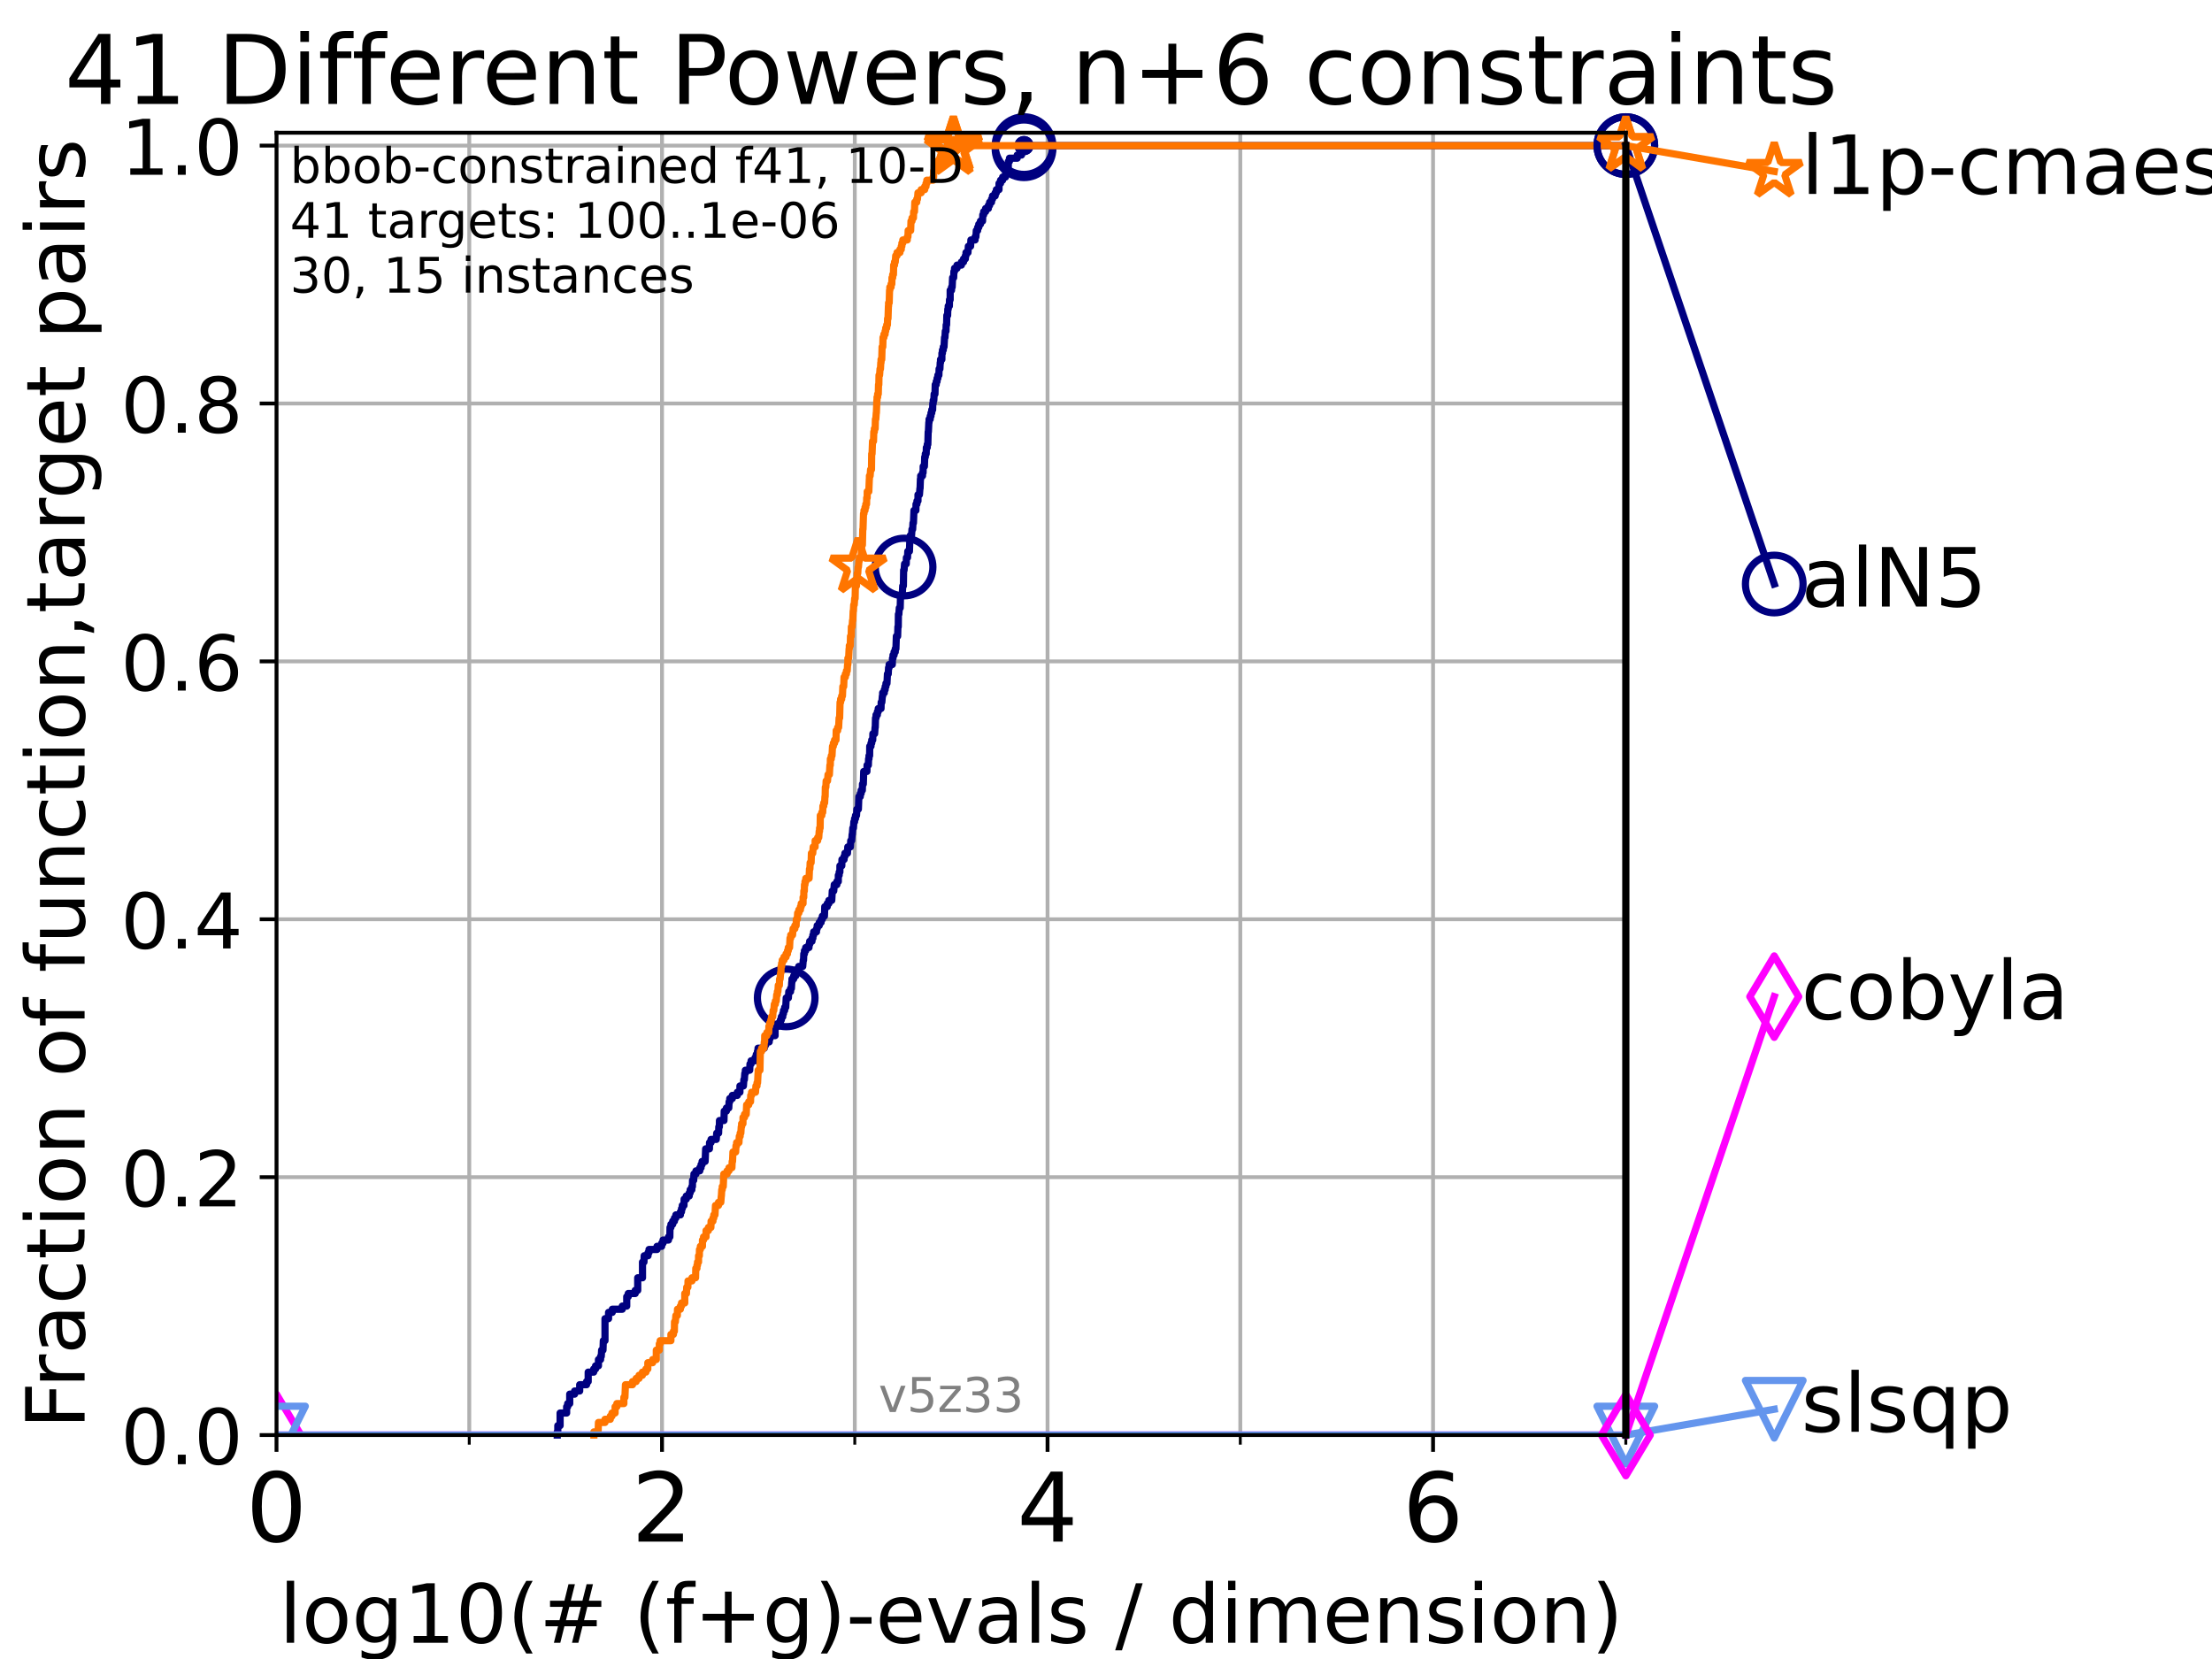 <?xml version="1.0" encoding="utf-8" standalone="no"?>
<!DOCTYPE svg PUBLIC "-//W3C//DTD SVG 1.1//EN"
  "http://www.w3.org/Graphics/SVG/1.1/DTD/svg11.dtd">
<!-- Created with matplotlib (https://matplotlib.org/) -->
<svg height="345.6pt" version="1.1" viewBox="0 0 460.8 345.6" width="460.8pt" xmlns="http://www.w3.org/2000/svg" xmlns:xlink="http://www.w3.org/1999/xlink">
 <defs>
  <style type="text/css">*{stroke-linecap:butt;stroke-linejoin:round;}</style>
 </defs>
 <g id="figure_1">
  <g id="patch_1">
   <path d="M 0 345.6 
L 460.8 345.6 
L 460.8 0 
L 0 0 
z
" style="fill:#ffffff;"/>
  </g>
  <g id="axes_1">
   <g id="patch_2">
    <path d="M 57.6 298.944 
L 338.688 298.944 
L 338.688 27.648 
L 57.6 27.648 
z
" style="fill:#ffffff;"/>
   </g>
   <g id="matplotlib.axis_1">
    <g id="xtick_1">
     <g id="line2d_1">
      <path clip-path="url(#pf57c11526e)" d="M 57.6 298.944 
L 57.6 27.648 
" style="fill:none;stroke:#b0b0b0;stroke-linecap:square;stroke-width:0.8;"/>
     </g>
     <g id="line2d_2">
      <defs>
       <path d="M 0 0 
L 0 3.5 
" id="m98a0262567" style="stroke:#000000;stroke-width:0.8;"/>
      </defs>
      <g>
       <use style="stroke:#000000;stroke-width:0.8;" x="57.6" xlink:href="#m98a0262567" y="298.944"/>
      </g>
     </g>
     <g id="text_1">
      <!-- 0 -->
      <g transform="translate(51.237 321.141)scale(0.2 -0.2)">
       <defs>
        <path d="M 31.781 66.406 
Q 24.172 66.406 20.328 58.906 
Q 16.5 51.422 16.5 36.375 
Q 16.5 21.391 20.328 13.891 
Q 24.172 6.391 31.781 6.391 
Q 39.453 6.391 43.281 13.891 
Q 47.125 21.391 47.125 36.375 
Q 47.125 51.422 43.281 58.906 
Q 39.453 66.406 31.781 66.406 
z
M 31.781 74.219 
Q 44.047 74.219 50.516 64.516 
Q 56.984 54.828 56.984 36.375 
Q 56.984 17.969 50.516 8.266 
Q 44.047 -1.422 31.781 -1.422 
Q 19.531 -1.422 13.062 8.266 
Q 6.594 17.969 6.594 36.375 
Q 6.594 54.828 13.062 64.516 
Q 19.531 74.219 31.781 74.219 
z
" id="DejaVuSans-48"/>
       </defs>
       <use xlink:href="#DejaVuSans-48"/>
      </g>
     </g>
    </g>
    <g id="xtick_2">
     <g id="line2d_3">
      <path clip-path="url(#pf57c11526e)" d="M 137.911 298.944 
L 137.911 27.648 
" style="fill:none;stroke:#b0b0b0;stroke-linecap:square;stroke-width:0.8;"/>
     </g>
     <g id="line2d_4">
      <g>
       <use style="stroke:#000000;stroke-width:0.8;" x="137.911" xlink:href="#m98a0262567" y="298.944"/>
      </g>
     </g>
     <g id="text_2">
      <!-- 2 -->
      <g transform="translate(131.548 321.141)scale(0.2 -0.2)">
       <defs>
        <path d="M 19.188 8.297 
L 53.609 8.297 
L 53.609 0 
L 7.328 0 
L 7.328 8.297 
Q 12.938 14.109 22.625 23.891 
Q 32.328 33.688 34.812 36.531 
Q 39.547 41.844 41.422 45.531 
Q 43.312 49.219 43.312 52.781 
Q 43.312 58.594 39.234 62.25 
Q 35.156 65.922 28.609 65.922 
Q 23.969 65.922 18.812 64.312 
Q 13.672 62.703 7.812 59.422 
L 7.812 69.391 
Q 13.766 71.781 18.938 73 
Q 24.125 74.219 28.422 74.219 
Q 39.75 74.219 46.484 68.547 
Q 53.219 62.891 53.219 53.422 
Q 53.219 48.922 51.531 44.891 
Q 49.859 40.875 45.406 35.406 
Q 44.188 33.984 37.641 27.219 
Q 31.109 20.453 19.188 8.297 
z
" id="DejaVuSans-50"/>
       </defs>
       <use xlink:href="#DejaVuSans-50"/>
      </g>
     </g>
    </g>
    <g id="xtick_3">
     <g id="line2d_5">
      <path clip-path="url(#pf57c11526e)" d="M 218.222 298.944 
L 218.222 27.648 
" style="fill:none;stroke:#b0b0b0;stroke-linecap:square;stroke-width:0.8;"/>
     </g>
     <g id="line2d_6">
      <g>
       <use style="stroke:#000000;stroke-width:0.8;" x="218.222" xlink:href="#m98a0262567" y="298.944"/>
      </g>
     </g>
     <g id="text_3">
      <!-- 4 -->
      <g transform="translate(211.859 321.141)scale(0.2 -0.2)">
       <defs>
        <path d="M 37.797 64.312 
L 12.891 25.391 
L 37.797 25.391 
z
M 35.203 72.906 
L 47.609 72.906 
L 47.609 25.391 
L 58.016 25.391 
L 58.016 17.188 
L 47.609 17.188 
L 47.609 0 
L 37.797 0 
L 37.797 17.188 
L 4.891 17.188 
L 4.891 26.703 
z
" id="DejaVuSans-52"/>
       </defs>
       <use xlink:href="#DejaVuSans-52"/>
      </g>
     </g>
    </g>
    <g id="xtick_4">
     <g id="line2d_7">
      <path clip-path="url(#pf57c11526e)" d="M 298.533 298.944 
L 298.533 27.648 
" style="fill:none;stroke:#b0b0b0;stroke-linecap:square;stroke-width:0.8;"/>
     </g>
     <g id="line2d_8">
      <g>
       <use style="stroke:#000000;stroke-width:0.8;" x="298.533" xlink:href="#m98a0262567" y="298.944"/>
      </g>
     </g>
     <g id="text_4">
      <!-- 6 -->
      <g transform="translate(292.17 321.141)scale(0.2 -0.2)">
       <defs>
        <path d="M 33.016 40.375 
Q 26.375 40.375 22.484 35.828 
Q 18.609 31.297 18.609 23.391 
Q 18.609 15.531 22.484 10.953 
Q 26.375 6.391 33.016 6.391 
Q 39.656 6.391 43.531 10.953 
Q 47.406 15.531 47.406 23.391 
Q 47.406 31.297 43.531 35.828 
Q 39.656 40.375 33.016 40.375 
z
M 52.594 71.297 
L 52.594 62.312 
Q 48.875 64.062 45.094 64.984 
Q 41.312 65.922 37.594 65.922 
Q 27.828 65.922 22.672 59.328 
Q 17.531 52.734 16.797 39.406 
Q 19.672 43.656 24.016 45.922 
Q 28.375 48.188 33.594 48.188 
Q 44.578 48.188 50.953 41.516 
Q 57.328 34.859 57.328 23.391 
Q 57.328 12.156 50.688 5.359 
Q 44.047 -1.422 33.016 -1.422 
Q 20.359 -1.422 13.672 8.266 
Q 6.984 17.969 6.984 36.375 
Q 6.984 53.656 15.188 63.938 
Q 23.391 74.219 37.203 74.219 
Q 40.922 74.219 44.703 73.484 
Q 48.484 72.75 52.594 71.297 
z
" id="DejaVuSans-54"/>
       </defs>
       <use xlink:href="#DejaVuSans-54"/>
      </g>
     </g>
    </g>
    <g id="xtick_5">
     <g id="line2d_9">
      <path clip-path="url(#pf57c11526e)" d="M 97.755 298.944 
L 97.755 27.648 
" style="fill:none;stroke:#b0b0b0;stroke-linecap:square;stroke-width:0.8;"/>
     </g>
     <g id="line2d_10">
      <defs>
       <path d="M 0 0 
L 0 2 
" id="mf1b88691fb" style="stroke:#000000;stroke-width:0.6;"/>
      </defs>
      <g>
       <use style="stroke:#000000;stroke-width:0.6;" x="97.755" xlink:href="#mf1b88691fb" y="298.944"/>
      </g>
     </g>
    </g>
    <g id="xtick_6">
     <g id="line2d_11">
      <path clip-path="url(#pf57c11526e)" d="M 178.066 298.944 
L 178.066 27.648 
" style="fill:none;stroke:#b0b0b0;stroke-linecap:square;stroke-width:0.8;"/>
     </g>
     <g id="line2d_12">
      <g>
       <use style="stroke:#000000;stroke-width:0.6;" x="178.066" xlink:href="#mf1b88691fb" y="298.944"/>
      </g>
     </g>
    </g>
    <g id="xtick_7">
     <g id="line2d_13">
      <path clip-path="url(#pf57c11526e)" d="M 258.377 298.944 
L 258.377 27.648 
" style="fill:none;stroke:#b0b0b0;stroke-linecap:square;stroke-width:0.8;"/>
     </g>
     <g id="line2d_14">
      <g>
       <use style="stroke:#000000;stroke-width:0.6;" x="258.377" xlink:href="#mf1b88691fb" y="298.944"/>
      </g>
     </g>
    </g>
    <g id="xtick_8">
     <g id="line2d_15">
      <path clip-path="url(#pf57c11526e)" d="M 338.688 298.944 
L 338.688 27.648 
" style="fill:none;stroke:#b0b0b0;stroke-linecap:square;stroke-width:0.8;"/>
     </g>
     <g id="line2d_16">
      <g>
       <use style="stroke:#000000;stroke-width:0.6;" x="338.688" xlink:href="#mf1b88691fb" y="298.944"/>
      </g>
     </g>
    </g>
    <g id="text_5">
     <!-- log10(# (f+g)-evals / dimension) -->
     <g transform="translate(58.145 342.218)scale(0.17 -0.17)">
      <defs>
       <path d="M 9.422 75.984 
L 18.406 75.984 
L 18.406 0 
L 9.422 0 
z
" id="DejaVuSans-108"/>
       <path d="M 30.609 48.391 
Q 23.391 48.391 19.188 42.75 
Q 14.984 37.109 14.984 27.297 
Q 14.984 17.484 19.156 11.844 
Q 23.344 6.203 30.609 6.203 
Q 37.797 6.203 41.984 11.859 
Q 46.188 17.531 46.188 27.297 
Q 46.188 37.016 41.984 42.703 
Q 37.797 48.391 30.609 48.391 
z
M 30.609 56 
Q 42.328 56 49.016 48.375 
Q 55.719 40.766 55.719 27.297 
Q 55.719 13.875 49.016 6.219 
Q 42.328 -1.422 30.609 -1.422 
Q 18.844 -1.422 12.172 6.219 
Q 5.516 13.875 5.516 27.297 
Q 5.516 40.766 12.172 48.375 
Q 18.844 56 30.609 56 
z
" id="DejaVuSans-111"/>
       <path d="M 45.406 27.984 
Q 45.406 37.75 41.375 43.109 
Q 37.359 48.484 30.078 48.484 
Q 22.859 48.484 18.828 43.109 
Q 14.797 37.75 14.797 27.984 
Q 14.797 18.266 18.828 12.891 
Q 22.859 7.516 30.078 7.516 
Q 37.359 7.516 41.375 12.891 
Q 45.406 18.266 45.406 27.984 
z
M 54.391 6.781 
Q 54.391 -7.172 48.188 -13.984 
Q 42 -20.797 29.203 -20.797 
Q 24.469 -20.797 20.266 -20.094 
Q 16.062 -19.391 12.109 -17.922 
L 12.109 -9.188 
Q 16.062 -11.328 19.922 -12.344 
Q 23.781 -13.375 27.781 -13.375 
Q 36.625 -13.375 41.016 -8.766 
Q 45.406 -4.156 45.406 5.172 
L 45.406 9.625 
Q 42.625 4.781 38.281 2.391 
Q 33.938 0 27.875 0 
Q 17.828 0 11.672 7.656 
Q 5.516 15.328 5.516 27.984 
Q 5.516 40.672 11.672 48.328 
Q 17.828 56 27.875 56 
Q 33.938 56 38.281 53.609 
Q 42.625 51.219 45.406 46.391 
L 45.406 54.688 
L 54.391 54.688 
z
" id="DejaVuSans-103"/>
       <path d="M 12.406 8.297 
L 28.516 8.297 
L 28.516 63.922 
L 10.984 60.406 
L 10.984 69.391 
L 28.422 72.906 
L 38.281 72.906 
L 38.281 8.297 
L 54.391 8.297 
L 54.391 0 
L 12.406 0 
z
" id="DejaVuSans-49"/>
       <path d="M 31 75.875 
Q 24.469 64.656 21.281 53.656 
Q 18.109 42.672 18.109 31.391 
Q 18.109 20.125 21.312 9.062 
Q 24.516 -2 31 -13.188 
L 23.188 -13.188 
Q 15.875 -1.703 12.234 9.375 
Q 8.594 20.453 8.594 31.391 
Q 8.594 42.281 12.203 53.312 
Q 15.828 64.359 23.188 75.875 
z
" id="DejaVuSans-40"/>
       <path d="M 51.125 44 
L 36.922 44 
L 32.812 27.688 
L 47.125 27.688 
z
M 43.797 71.781 
L 38.719 51.516 
L 52.984 51.516 
L 58.109 71.781 
L 65.922 71.781 
L 60.891 51.516 
L 76.125 51.516 
L 76.125 44 
L 58.984 44 
L 54.984 27.688 
L 70.516 27.688 
L 70.516 20.219 
L 53.078 20.219 
L 48 0 
L 40.188 0 
L 45.219 20.219 
L 30.906 20.219 
L 25.875 0 
L 18.016 0 
L 23.094 20.219 
L 7.719 20.219 
L 7.719 27.688 
L 24.906 27.688 
L 29 44 
L 13.281 44 
L 13.281 51.516 
L 30.906 51.516 
L 35.891 71.781 
z
" id="DejaVuSans-35"/>
       <path id="DejaVuSans-32"/>
       <path d="M 37.109 75.984 
L 37.109 68.5 
L 28.516 68.5 
Q 23.688 68.5 21.797 66.547 
Q 19.922 64.594 19.922 59.516 
L 19.922 54.688 
L 34.719 54.688 
L 34.719 47.703 
L 19.922 47.703 
L 19.922 0 
L 10.891 0 
L 10.891 47.703 
L 2.297 47.703 
L 2.297 54.688 
L 10.891 54.688 
L 10.891 58.5 
Q 10.891 67.625 15.141 71.797 
Q 19.391 75.984 28.609 75.984 
z
" id="DejaVuSans-102"/>
       <path d="M 46 62.703 
L 46 35.5 
L 73.188 35.5 
L 73.188 27.203 
L 46 27.203 
L 46 0 
L 37.797 0 
L 37.797 27.203 
L 10.594 27.203 
L 10.594 35.5 
L 37.797 35.5 
L 37.797 62.703 
z
" id="DejaVuSans-43"/>
       <path d="M 8.016 75.875 
L 15.828 75.875 
Q 23.141 64.359 26.781 53.312 
Q 30.422 42.281 30.422 31.391 
Q 30.422 20.453 26.781 9.375 
Q 23.141 -1.703 15.828 -13.188 
L 8.016 -13.188 
Q 14.5 -2 17.703 9.062 
Q 20.906 20.125 20.906 31.391 
Q 20.906 42.672 17.703 53.656 
Q 14.5 64.656 8.016 75.875 
z
" id="DejaVuSans-41"/>
       <path d="M 4.891 31.391 
L 31.203 31.391 
L 31.203 23.391 
L 4.891 23.391 
z
" id="DejaVuSans-45"/>
       <path d="M 56.203 29.594 
L 56.203 25.203 
L 14.891 25.203 
Q 15.484 15.922 20.484 11.062 
Q 25.484 6.203 34.422 6.203 
Q 39.594 6.203 44.453 7.469 
Q 49.312 8.734 54.109 11.281 
L 54.109 2.781 
Q 49.266 0.734 44.188 -0.344 
Q 39.109 -1.422 33.891 -1.422 
Q 20.797 -1.422 13.156 6.188 
Q 5.516 13.812 5.516 26.812 
Q 5.516 40.234 12.766 48.109 
Q 20.016 56 32.328 56 
Q 43.359 56 49.781 48.891 
Q 56.203 41.797 56.203 29.594 
z
M 47.219 32.234 
Q 47.125 39.594 43.094 43.984 
Q 39.062 48.391 32.422 48.391 
Q 24.906 48.391 20.391 44.141 
Q 15.875 39.891 15.188 32.172 
z
" id="DejaVuSans-101"/>
       <path d="M 2.984 54.688 
L 12.5 54.688 
L 29.594 8.797 
L 46.688 54.688 
L 56.203 54.688 
L 35.688 0 
L 23.484 0 
z
" id="DejaVuSans-118"/>
       <path d="M 34.281 27.484 
Q 23.391 27.484 19.188 25 
Q 14.984 22.516 14.984 16.5 
Q 14.984 11.719 18.141 8.906 
Q 21.297 6.109 26.703 6.109 
Q 34.188 6.109 38.703 11.406 
Q 43.219 16.703 43.219 25.484 
L 43.219 27.484 
z
M 52.203 31.203 
L 52.203 0 
L 43.219 0 
L 43.219 8.297 
Q 40.141 3.328 35.547 0.953 
Q 30.953 -1.422 24.312 -1.422 
Q 15.922 -1.422 10.953 3.297 
Q 6 8.016 6 15.922 
Q 6 25.141 12.172 29.828 
Q 18.359 34.516 30.609 34.516 
L 43.219 34.516 
L 43.219 35.406 
Q 43.219 41.609 39.141 45 
Q 35.062 48.391 27.688 48.391 
Q 23 48.391 18.547 47.266 
Q 14.109 46.141 10.016 43.891 
L 10.016 52.203 
Q 14.938 54.109 19.578 55.047 
Q 24.219 56 28.609 56 
Q 40.484 56 46.344 49.844 
Q 52.203 43.703 52.203 31.203 
z
" id="DejaVuSans-97"/>
       <path d="M 44.281 53.078 
L 44.281 44.578 
Q 40.484 46.531 36.375 47.5 
Q 32.281 48.484 27.875 48.484 
Q 21.188 48.484 17.844 46.438 
Q 14.5 44.391 14.5 40.281 
Q 14.5 37.156 16.891 35.375 
Q 19.281 33.594 26.516 31.984 
L 29.594 31.297 
Q 39.156 29.25 43.188 25.516 
Q 47.219 21.781 47.219 15.094 
Q 47.219 7.469 41.188 3.016 
Q 35.156 -1.422 24.609 -1.422 
Q 20.219 -1.422 15.453 -0.562 
Q 10.688 0.297 5.422 2 
L 5.422 11.281 
Q 10.406 8.688 15.234 7.391 
Q 20.062 6.109 24.812 6.109 
Q 31.156 6.109 34.562 8.281 
Q 37.984 10.453 37.984 14.406 
Q 37.984 18.062 35.516 20.016 
Q 33.062 21.969 24.703 23.781 
L 21.578 24.516 
Q 13.234 26.266 9.516 29.906 
Q 5.812 33.547 5.812 39.891 
Q 5.812 47.609 11.281 51.797 
Q 16.75 56 26.812 56 
Q 31.781 56 36.172 55.266 
Q 40.578 54.547 44.281 53.078 
z
" id="DejaVuSans-115"/>
       <path d="M 25.391 72.906 
L 33.688 72.906 
L 8.297 -9.281 
L 0 -9.281 
z
" id="DejaVuSans-47"/>
       <path d="M 45.406 46.391 
L 45.406 75.984 
L 54.391 75.984 
L 54.391 0 
L 45.406 0 
L 45.406 8.203 
Q 42.578 3.328 38.25 0.953 
Q 33.938 -1.422 27.875 -1.422 
Q 17.969 -1.422 11.734 6.484 
Q 5.516 14.406 5.516 27.297 
Q 5.516 40.188 11.734 48.094 
Q 17.969 56 27.875 56 
Q 33.938 56 38.25 53.625 
Q 42.578 51.266 45.406 46.391 
z
M 14.797 27.297 
Q 14.797 17.391 18.875 11.75 
Q 22.953 6.109 30.078 6.109 
Q 37.203 6.109 41.297 11.75 
Q 45.406 17.391 45.406 27.297 
Q 45.406 37.203 41.297 42.844 
Q 37.203 48.484 30.078 48.484 
Q 22.953 48.484 18.875 42.844 
Q 14.797 37.203 14.797 27.297 
z
" id="DejaVuSans-100"/>
       <path d="M 9.422 54.688 
L 18.406 54.688 
L 18.406 0 
L 9.422 0 
z
M 9.422 75.984 
L 18.406 75.984 
L 18.406 64.594 
L 9.422 64.594 
z
" id="DejaVuSans-105"/>
       <path d="M 52 44.188 
Q 55.375 50.25 60.062 53.125 
Q 64.75 56 71.094 56 
Q 79.641 56 84.281 50.016 
Q 88.922 44.047 88.922 33.016 
L 88.922 0 
L 79.891 0 
L 79.891 32.719 
Q 79.891 40.578 77.094 44.375 
Q 74.312 48.188 68.609 48.188 
Q 61.625 48.188 57.562 43.547 
Q 53.516 38.922 53.516 30.906 
L 53.516 0 
L 44.484 0 
L 44.484 32.719 
Q 44.484 40.625 41.703 44.406 
Q 38.922 48.188 33.109 48.188 
Q 26.219 48.188 22.156 43.531 
Q 18.109 38.875 18.109 30.906 
L 18.109 0 
L 9.078 0 
L 9.078 54.688 
L 18.109 54.688 
L 18.109 46.188 
Q 21.188 51.219 25.484 53.609 
Q 29.781 56 35.688 56 
Q 41.656 56 45.828 52.969 
Q 50 49.953 52 44.188 
z
" id="DejaVuSans-109"/>
       <path d="M 54.891 33.016 
L 54.891 0 
L 45.906 0 
L 45.906 32.719 
Q 45.906 40.484 42.875 44.328 
Q 39.844 48.188 33.797 48.188 
Q 26.516 48.188 22.312 43.547 
Q 18.109 38.922 18.109 30.906 
L 18.109 0 
L 9.078 0 
L 9.078 54.688 
L 18.109 54.688 
L 18.109 46.188 
Q 21.344 51.125 25.703 53.562 
Q 30.078 56 35.797 56 
Q 45.219 56 50.047 50.172 
Q 54.891 44.344 54.891 33.016 
z
" id="DejaVuSans-110"/>
      </defs>
      <use xlink:href="#DejaVuSans-108"/>
      <use x="27.783" xlink:href="#DejaVuSans-111"/>
      <use x="88.965" xlink:href="#DejaVuSans-103"/>
      <use x="152.441" xlink:href="#DejaVuSans-49"/>
      <use x="216.064" xlink:href="#DejaVuSans-48"/>
      <use x="279.688" xlink:href="#DejaVuSans-40"/>
      <use x="318.701" xlink:href="#DejaVuSans-35"/>
      <use x="402.49" xlink:href="#DejaVuSans-32"/>
      <use x="434.277" xlink:href="#DejaVuSans-40"/>
      <use x="473.291" xlink:href="#DejaVuSans-102"/>
      <use x="508.496" xlink:href="#DejaVuSans-43"/>
      <use x="592.285" xlink:href="#DejaVuSans-103"/>
      <use x="655.762" xlink:href="#DejaVuSans-41"/>
      <use x="694.775" xlink:href="#DejaVuSans-45"/>
      <use x="730.859" xlink:href="#DejaVuSans-101"/>
      <use x="792.383" xlink:href="#DejaVuSans-118"/>
      <use x="851.562" xlink:href="#DejaVuSans-97"/>
      <use x="912.842" xlink:href="#DejaVuSans-108"/>
      <use x="940.625" xlink:href="#DejaVuSans-115"/>
      <use x="992.725" xlink:href="#DejaVuSans-32"/>
      <use x="1024.512" xlink:href="#DejaVuSans-47"/>
      <use x="1058.203" xlink:href="#DejaVuSans-32"/>
      <use x="1089.99" xlink:href="#DejaVuSans-100"/>
      <use x="1153.467" xlink:href="#DejaVuSans-105"/>
      <use x="1181.25" xlink:href="#DejaVuSans-109"/>
      <use x="1278.662" xlink:href="#DejaVuSans-101"/>
      <use x="1340.186" xlink:href="#DejaVuSans-110"/>
      <use x="1403.564" xlink:href="#DejaVuSans-115"/>
      <use x="1455.664" xlink:href="#DejaVuSans-105"/>
      <use x="1483.447" xlink:href="#DejaVuSans-111"/>
      <use x="1544.629" xlink:href="#DejaVuSans-110"/>
      <use x="1608.008" xlink:href="#DejaVuSans-41"/>
     </g>
    </g>
   </g>
   <g id="matplotlib.axis_2">
    <g id="ytick_1">
     <g id="line2d_17">
      <path clip-path="url(#pf57c11526e)" d="M 57.6 298.944 
L 338.688 298.944 
" style="fill:none;stroke:#b0b0b0;stroke-linecap:square;stroke-width:0.8;"/>
     </g>
     <g id="line2d_18">
      <defs>
       <path d="M 0 0 
L -3.5 0 
" id="ma6ce95e0dd" style="stroke:#000000;stroke-width:0.8;"/>
      </defs>
      <g>
       <use style="stroke:#000000;stroke-width:0.8;" x="57.6" xlink:href="#ma6ce95e0dd" y="298.944"/>
      </g>
     </g>
     <g id="text_6">
      <!-- 0.0 -->
      <g transform="translate(25.155 305.023)scale(0.16 -0.16)">
       <defs>
        <path d="M 10.688 12.406 
L 21 12.406 
L 21 0 
L 10.688 0 
z
" id="DejaVuSans-46"/>
       </defs>
       <use xlink:href="#DejaVuSans-48"/>
       <use x="63.623" xlink:href="#DejaVuSans-46"/>
       <use x="95.41" xlink:href="#DejaVuSans-48"/>
      </g>
     </g>
    </g>
    <g id="ytick_2">
     <g id="line2d_19">
      <path clip-path="url(#pf57c11526e)" d="M 57.6 245.222 
L 338.688 245.222 
" style="fill:none;stroke:#b0b0b0;stroke-linecap:square;stroke-width:0.8;"/>
     </g>
     <g id="line2d_20">
      <g>
       <use style="stroke:#000000;stroke-width:0.8;" x="57.6" xlink:href="#ma6ce95e0dd" y="245.222"/>
      </g>
     </g>
     <g id="text_7">
      <!-- 0.2 -->
      <g transform="translate(25.155 251.301)scale(0.16 -0.16)">
       <use xlink:href="#DejaVuSans-48"/>
       <use x="63.623" xlink:href="#DejaVuSans-46"/>
       <use x="95.41" xlink:href="#DejaVuSans-50"/>
      </g>
     </g>
    </g>
    <g id="ytick_3">
     <g id="line2d_21">
      <path clip-path="url(#pf57c11526e)" d="M 57.6 191.5 
L 338.688 191.5 
" style="fill:none;stroke:#b0b0b0;stroke-linecap:square;stroke-width:0.8;"/>
     </g>
     <g id="line2d_22">
      <g>
       <use style="stroke:#000000;stroke-width:0.8;" x="57.6" xlink:href="#ma6ce95e0dd" y="191.5"/>
      </g>
     </g>
     <g id="text_8">
      <!-- 0.4 -->
      <g transform="translate(25.155 197.579)scale(0.16 -0.16)">
       <use xlink:href="#DejaVuSans-48"/>
       <use x="63.623" xlink:href="#DejaVuSans-46"/>
       <use x="95.41" xlink:href="#DejaVuSans-52"/>
      </g>
     </g>
    </g>
    <g id="ytick_4">
     <g id="line2d_23">
      <path clip-path="url(#pf57c11526e)" d="M 57.6 137.778 
L 338.688 137.778 
" style="fill:none;stroke:#b0b0b0;stroke-linecap:square;stroke-width:0.8;"/>
     </g>
     <g id="line2d_24">
      <g>
       <use style="stroke:#000000;stroke-width:0.8;" x="57.6" xlink:href="#ma6ce95e0dd" y="137.778"/>
      </g>
     </g>
     <g id="text_9">
      <!-- 0.6 -->
      <g transform="translate(25.155 143.857)scale(0.16 -0.16)">
       <use xlink:href="#DejaVuSans-48"/>
       <use x="63.623" xlink:href="#DejaVuSans-46"/>
       <use x="95.41" xlink:href="#DejaVuSans-54"/>
      </g>
     </g>
    </g>
    <g id="ytick_5">
     <g id="line2d_25">
      <path clip-path="url(#pf57c11526e)" d="M 57.6 84.056 
L 338.688 84.056 
" style="fill:none;stroke:#b0b0b0;stroke-linecap:square;stroke-width:0.8;"/>
     </g>
     <g id="line2d_26">
      <g>
       <use style="stroke:#000000;stroke-width:0.8;" x="57.6" xlink:href="#ma6ce95e0dd" y="84.056"/>
      </g>
     </g>
     <g id="text_10">
      <!-- 0.8 -->
      <g transform="translate(25.155 90.135)scale(0.16 -0.16)">
       <defs>
        <path d="M 31.781 34.625 
Q 24.75 34.625 20.719 30.859 
Q 16.703 27.094 16.703 20.516 
Q 16.703 13.922 20.719 10.156 
Q 24.75 6.391 31.781 6.391 
Q 38.812 6.391 42.859 10.172 
Q 46.922 13.969 46.922 20.516 
Q 46.922 27.094 42.891 30.859 
Q 38.875 34.625 31.781 34.625 
z
M 21.922 38.812 
Q 15.578 40.375 12.031 44.719 
Q 8.5 49.078 8.5 55.328 
Q 8.5 64.062 14.719 69.141 
Q 20.953 74.219 31.781 74.219 
Q 42.672 74.219 48.875 69.141 
Q 55.078 64.062 55.078 55.328 
Q 55.078 49.078 51.531 44.719 
Q 48 40.375 41.703 38.812 
Q 48.828 37.156 52.797 32.312 
Q 56.781 27.484 56.781 20.516 
Q 56.781 9.906 50.312 4.234 
Q 43.844 -1.422 31.781 -1.422 
Q 19.734 -1.422 13.25 4.234 
Q 6.781 9.906 6.781 20.516 
Q 6.781 27.484 10.781 32.312 
Q 14.797 37.156 21.922 38.812 
z
M 18.312 54.391 
Q 18.312 48.734 21.844 45.562 
Q 25.391 42.391 31.781 42.391 
Q 38.141 42.391 41.719 45.562 
Q 45.312 48.734 45.312 54.391 
Q 45.312 60.062 41.719 63.234 
Q 38.141 66.406 31.781 66.406 
Q 25.391 66.406 21.844 63.234 
Q 18.312 60.062 18.312 54.391 
z
" id="DejaVuSans-56"/>
       </defs>
       <use xlink:href="#DejaVuSans-48"/>
       <use x="63.623" xlink:href="#DejaVuSans-46"/>
       <use x="95.41" xlink:href="#DejaVuSans-56"/>
      </g>
     </g>
    </g>
    <g id="ytick_6">
     <g id="line2d_27">
      <path clip-path="url(#pf57c11526e)" d="M 57.6 30.334 
L 338.688 30.334 
" style="fill:none;stroke:#b0b0b0;stroke-linecap:square;stroke-width:0.8;"/>
     </g>
     <g id="line2d_28">
      <g>
       <use style="stroke:#000000;stroke-width:0.8;" x="57.6" xlink:href="#ma6ce95e0dd" y="30.334"/>
      </g>
     </g>
     <g id="text_11">
      <!-- 1.0 -->
      <g transform="translate(25.155 36.413)scale(0.16 -0.16)">
       <use xlink:href="#DejaVuSans-49"/>
       <use x="63.623" xlink:href="#DejaVuSans-46"/>
       <use x="95.41" xlink:href="#DejaVuSans-48"/>
      </g>
     </g>
    </g>
    <g id="text_12">
     <!-- Fraction of function,target pairs -->
     <g transform="translate(17.62 297.681)rotate(-90)scale(0.17 -0.17)">
      <defs>
       <path d="M 9.812 72.906 
L 51.703 72.906 
L 51.703 64.594 
L 19.672 64.594 
L 19.672 43.109 
L 48.578 43.109 
L 48.578 34.812 
L 19.672 34.812 
L 19.672 0 
L 9.812 0 
z
" id="DejaVuSans-70"/>
       <path d="M 41.109 46.297 
Q 39.594 47.172 37.812 47.578 
Q 36.031 48 33.891 48 
Q 26.266 48 22.188 43.047 
Q 18.109 38.094 18.109 28.812 
L 18.109 0 
L 9.078 0 
L 9.078 54.688 
L 18.109 54.688 
L 18.109 46.188 
Q 20.953 51.172 25.484 53.578 
Q 30.031 56 36.531 56 
Q 37.453 56 38.578 55.875 
Q 39.703 55.766 41.062 55.516 
z
" id="DejaVuSans-114"/>
       <path d="M 48.781 52.594 
L 48.781 44.188 
Q 44.969 46.297 41.141 47.344 
Q 37.312 48.391 33.406 48.391 
Q 24.656 48.391 19.812 42.844 
Q 14.984 37.312 14.984 27.297 
Q 14.984 17.281 19.812 11.734 
Q 24.656 6.203 33.406 6.203 
Q 37.312 6.203 41.141 7.25 
Q 44.969 8.297 48.781 10.406 
L 48.781 2.094 
Q 45.016 0.344 40.984 -0.531 
Q 36.969 -1.422 32.422 -1.422 
Q 20.062 -1.422 12.781 6.344 
Q 5.516 14.109 5.516 27.297 
Q 5.516 40.672 12.859 48.328 
Q 20.219 56 33.016 56 
Q 37.156 56 41.109 55.141 
Q 45.062 54.297 48.781 52.594 
z
" id="DejaVuSans-99"/>
       <path d="M 18.312 70.219 
L 18.312 54.688 
L 36.812 54.688 
L 36.812 47.703 
L 18.312 47.703 
L 18.312 18.016 
Q 18.312 11.328 20.141 9.422 
Q 21.969 7.516 27.594 7.516 
L 36.812 7.516 
L 36.812 0 
L 27.594 0 
Q 17.188 0 13.234 3.875 
Q 9.281 7.766 9.281 18.016 
L 9.281 47.703 
L 2.688 47.703 
L 2.688 54.688 
L 9.281 54.688 
L 9.281 70.219 
z
" id="DejaVuSans-116"/>
       <path d="M 8.5 21.578 
L 8.5 54.688 
L 17.484 54.688 
L 17.484 21.922 
Q 17.484 14.156 20.5 10.266 
Q 23.531 6.391 29.594 6.391 
Q 36.859 6.391 41.078 11.031 
Q 45.312 15.672 45.312 23.688 
L 45.312 54.688 
L 54.297 54.688 
L 54.297 0 
L 45.312 0 
L 45.312 8.406 
Q 42.047 3.422 37.719 1 
Q 33.406 -1.422 27.688 -1.422 
Q 18.266 -1.422 13.375 4.438 
Q 8.5 10.297 8.5 21.578 
z
M 31.109 56 
z
" id="DejaVuSans-117"/>
       <path d="M 11.719 12.406 
L 22.016 12.406 
L 22.016 4 
L 14.016 -11.625 
L 7.719 -11.625 
L 11.719 4 
z
" id="DejaVuSans-44"/>
       <path d="M 18.109 8.203 
L 18.109 -20.797 
L 9.078 -20.797 
L 9.078 54.688 
L 18.109 54.688 
L 18.109 46.391 
Q 20.953 51.266 25.266 53.625 
Q 29.594 56 35.594 56 
Q 45.562 56 51.781 48.094 
Q 58.016 40.188 58.016 27.297 
Q 58.016 14.406 51.781 6.484 
Q 45.562 -1.422 35.594 -1.422 
Q 29.594 -1.422 25.266 0.953 
Q 20.953 3.328 18.109 8.203 
z
M 48.688 27.297 
Q 48.688 37.203 44.609 42.844 
Q 40.531 48.484 33.406 48.484 
Q 26.266 48.484 22.188 42.844 
Q 18.109 37.203 18.109 27.297 
Q 18.109 17.391 22.188 11.75 
Q 26.266 6.109 33.406 6.109 
Q 40.531 6.109 44.609 11.75 
Q 48.688 17.391 48.688 27.297 
z
" id="DejaVuSans-112"/>
      </defs>
      <use xlink:href="#DejaVuSans-70"/>
      <use x="50.27" xlink:href="#DejaVuSans-114"/>
      <use x="91.383" xlink:href="#DejaVuSans-97"/>
      <use x="152.662" xlink:href="#DejaVuSans-99"/>
      <use x="207.643" xlink:href="#DejaVuSans-116"/>
      <use x="246.852" xlink:href="#DejaVuSans-105"/>
      <use x="274.635" xlink:href="#DejaVuSans-111"/>
      <use x="335.816" xlink:href="#DejaVuSans-110"/>
      <use x="399.195" xlink:href="#DejaVuSans-32"/>
      <use x="430.982" xlink:href="#DejaVuSans-111"/>
      <use x="492.164" xlink:href="#DejaVuSans-102"/>
      <use x="527.369" xlink:href="#DejaVuSans-32"/>
      <use x="559.156" xlink:href="#DejaVuSans-102"/>
      <use x="594.361" xlink:href="#DejaVuSans-117"/>
      <use x="657.74" xlink:href="#DejaVuSans-110"/>
      <use x="721.119" xlink:href="#DejaVuSans-99"/>
      <use x="776.1" xlink:href="#DejaVuSans-116"/>
      <use x="815.309" xlink:href="#DejaVuSans-105"/>
      <use x="843.092" xlink:href="#DejaVuSans-111"/>
      <use x="904.273" xlink:href="#DejaVuSans-110"/>
      <use x="967.652" xlink:href="#DejaVuSans-44"/>
      <use x="999.439" xlink:href="#DejaVuSans-116"/>
      <use x="1038.648" xlink:href="#DejaVuSans-97"/>
      <use x="1099.928" xlink:href="#DejaVuSans-114"/>
      <use x="1139.291" xlink:href="#DejaVuSans-103"/>
      <use x="1202.768" xlink:href="#DejaVuSans-101"/>
      <use x="1264.291" xlink:href="#DejaVuSans-116"/>
      <use x="1303.5" xlink:href="#DejaVuSans-32"/>
      <use x="1335.287" xlink:href="#DejaVuSans-112"/>
      <use x="1398.764" xlink:href="#DejaVuSans-97"/>
      <use x="1460.043" xlink:href="#DejaVuSans-105"/>
      <use x="1487.826" xlink:href="#DejaVuSans-114"/>
      <use x="1528.939" xlink:href="#DejaVuSans-115"/>
     </g>
    </g>
   </g>
   <g id="line2d_29">
    <defs>
     <path d="M 0 1.5 
C 0.398 1.5 0.779 1.342 1.061 1.061 
C 1.342 0.779 1.5 0.398 1.5 0 
C 1.5 -0.398 1.342 -0.779 1.061 -1.061 
C 0.779 -1.342 0.398 -1.5 0 -1.5 
C -0.398 -1.5 -0.779 -1.342 -1.061 -1.061 
C -1.342 -0.779 -1.5 -0.398 -1.5 0 
C -1.5 0.398 -1.342 0.779 -1.061 1.061 
C -0.779 1.342 -0.398 1.5 0 1.5 
z
" id="m1f987006d9" style="stroke:#000080;"/>
    </defs>
    <g>
     <use style="fill:#000080;stroke:#000080;" x="213.319" xlink:href="#m1f987006d9" y="30.334"/>
     <use style="fill:#000080;stroke:#000080;" x="213.319" xlink:href="#m1f987006d9" y="30.334"/>
    </g>
   </g>
   <g id="line2d_30">
    <path d="M 116.081 298.944 
L 116.081 298.289 
L 116.203 298.289 
L 116.203 296.979 
L 116.68 296.979 
L 116.68 294.358 
L 118.04 294.358 
L 118.04 293.048 
L 118.257 293.048 
L 118.257 292.393 
L 118.682 292.393 
L 118.682 290.427 
L 119.702 290.427 
L 119.702 289.772 
L 120.759 289.772 
L 120.759 288.462 
L 122.191 288.462 
L 122.191 287.807 
L 122.531 287.807 
L 122.531 285.841 
L 123.673 285.841 
L 123.673 285.186 
L 124.063 285.186 
L 124.063 284.531 
L 124.669 284.531 
L 124.669 283.22 
L 125.111 283.22 
L 125.111 282.565 
L 125.256 282.565 
L 125.328 281.255 
L 125.612 281.255 
L 125.683 279.29 
L 126.031 279.29 
L 126.031 274.704 
L 126.773 274.704 
L 126.773 273.393 
L 127.548 273.393 
L 127.548 272.738 
L 129.63 272.738 
L 129.63 272.083 
L 130.559 272.083 
L 130.559 270.118 
L 130.875 270.118 
L 130.875 269.462 
L 132.327 269.462 
L 132.327 268.807 
L 132.847 268.807 
L 132.847 266.187 
L 133.844 266.187 
L 133.844 262.911 
L 134.15 262.911 
L 134.193 261.601 
L 134.994 261.601 
L 134.994 260.946 
L 135.199 260.946 
L 135.199 260.29 
L 136.869 260.29 
L 136.869 259.635 
L 137.841 259.635 
L 137.841 258.98 
L 138.119 258.98 
L 138.119 258.325 
L 139.253 258.325 
L 139.253 257.67 
L 139.541 257.67 
L 139.573 255.704 
L 139.762 255.704 
L 139.762 255.049 
L 140.135 255.049 
L 140.135 254.394 
L 140.499 254.394 
L 140.499 253.739 
L 140.797 253.739 
L 140.797 253.084 
L 141.746 253.084 
L 141.746 252.429 
L 141.969 252.429 
L 141.969 251.773 
L 142.134 251.773 
L 142.134 251.118 
L 142.486 251.118 
L 142.513 249.808 
L 142.963 249.808 
L 142.963 249.153 
L 143.578 249.153 
L 143.578 248.498 
L 143.779 248.498 
L 143.779 247.843 
L 144.124 247.843 
L 144.124 247.187 
L 144.246 247.187 
L 144.27 245.877 
L 144.511 245.877 
L 144.558 244.567 
L 144.982 244.567 
L 144.982 243.912 
L 145.777 243.912 
L 145.777 243.257 
L 146.042 243.257 
L 146.042 242.601 
L 146.259 242.601 
L 146.259 241.946 
L 146.896 241.946 
L 147 239.326 
L 147.789 239.326 
L 147.809 238.015 
L 148.123 238.015 
L 148.123 237.36 
L 149.214 237.36 
L 149.305 236.05 
L 149.7 236.05 
L 149.735 234.74 
L 149.859 234.74 
L 149.876 233.429 
L 150.816 233.429 
L 150.866 231.464 
L 151.325 231.464 
L 151.325 230.809 
L 151.819 230.809 
L 151.882 229.499 
L 152.022 229.499 
L 152.022 228.843 
L 152.557 228.843 
L 152.557 228.188 
L 153.595 228.188 
L 153.595 227.533 
L 154.14 227.533 
L 154.14 226.223 
L 154.867 226.223 
L 154.959 224.912 
L 155.064 224.912 
L 155.155 223.602 
L 155.271 223.602 
L 155.271 222.947 
L 156.175 222.947 
L 156.236 221.637 
L 156.467 221.637 
L 156.467 220.982 
L 157.289 220.982 
L 157.289 220.326 
L 157.54 220.326 
L 157.54 219.671 
L 157.787 219.671 
L 157.787 219.016 
L 157.91 219.016 
L 157.91 218.361 
L 159.212 218.361 
L 159.212 217.706 
L 159.507 217.706 
L 159.507 217.051 
L 160.24 217.051 
L 160.24 216.396 
L 160.404 216.396 
L 160.404 215.74 
L 161.466 215.74 
L 161.466 213.775 
L 162.191 213.775 
L 162.191 213.12 
L 162.568 213.12 
L 162.568 212.465 
L 162.771 212.465 
L 162.771 211.81 
L 163.062 211.81 
L 163.062 211.154 
L 163.218 211.154 
L 163.218 210.499 
L 163.461 210.499 
L 163.461 209.844 
L 163.685 209.844 
L 163.781 207.879 
L 164.234 207.879 
L 164.318 206.568 
L 164.683 206.568 
L 164.683 205.913 
L 164.862 205.913 
L 164.936 204.603 
L 164.981 204.603 
L 164.981 203.948 
L 165.332 203.948 
L 165.332 203.293 
L 165.768 203.293 
L 165.768 202.638 
L 165.922 202.638 
L 165.922 201.982 
L 166.385 201.982 
L 166.385 201.327 
L 167.223 201.327 
L 167.327 200.017 
L 167.391 200.017 
L 167.443 198.707 
L 167.577 198.707 
L 167.577 198.052 
L 167.842 198.052 
L 167.842 197.396 
L 168.524 197.396 
L 168.524 196.741 
L 168.669 196.741 
L 168.669 196.086 
L 169.152 196.086 
L 169.152 195.431 
L 169.343 195.431 
L 169.343 194.776 
L 169.503 194.776 
L 169.503 194.121 
L 170.092 194.121 
L 170.092 193.465 
L 170.234 193.465 
L 170.234 192.81 
L 170.666 192.81 
L 170.666 192.155 
L 171.051 192.155 
L 171.051 191.5 
L 171.31 191.5 
L 171.31 190.845 
L 171.746 190.845 
L 171.811 188.879 
L 172.333 188.879 
L 172.333 188.224 
L 172.664 188.224 
L 172.664 187.569 
L 173.271 187.569 
L 173.376 185.604 
L 173.684 185.604 
L 173.791 184.293 
L 174.331 184.293 
L 174.331 183.638 
L 174.635 183.638 
L 174.639 182.328 
L 174.813 182.328 
L 174.813 181.673 
L 174.963 181.673 
L 174.967 180.363 
L 175.363 180.363 
L 175.395 179.052 
L 175.837 179.052 
L 175.837 178.397 
L 176.01 178.397 
L 176.01 177.742 
L 176.544 177.742 
L 176.608 176.432 
L 177.153 176.432 
L 177.223 175.121 
L 177.42 175.121 
L 177.517 173.811 
L 177.56 173.811 
L 177.653 172.501 
L 177.781 172.501 
L 177.873 171.191 
L 178.024 171.191 
L 178.024 170.535 
L 178.216 170.535 
L 178.216 169.88 
L 178.429 169.88 
L 178.5 168.57 
L 178.817 168.57 
L 178.917 165.949 
L 179.21 165.949 
L 179.21 165.294 
L 179.392 165.294 
L 179.392 164.639 
L 179.639 164.639 
L 179.671 163.329 
L 179.845 163.329 
L 179.927 160.708 
L 180.597 160.708 
L 180.625 159.398 
L 180.896 159.398 
L 180.941 158.088 
L 181.026 158.088 
L 181.026 157.432 
L 181.156 157.432 
L 181.182 155.467 
L 181.44 155.467 
L 181.44 154.812 
L 181.597 154.812 
L 181.597 154.157 
L 181.806 154.157 
L 181.835 152.846 
L 182.202 152.846 
L 182.292 151.536 
L 182.33 151.536 
L 182.385 149.571 
L 182.499 149.571 
L 182.499 148.916 
L 182.773 148.916 
L 182.773 148.26 
L 182.95 148.26 
L 182.95 147.605 
L 183.536 147.605 
L 183.564 146.295 
L 183.703 146.295 
L 183.812 144.985 
L 183.869 144.985 
L 183.869 144.33 
L 184.216 144.33 
L 184.216 143.674 
L 184.394 143.674 
L 184.394 143.019 
L 184.556 143.019 
L 184.556 142.364 
L 184.773 142.364 
L 184.87 140.399 
L 185.037 140.399 
L 185.102 139.088 
L 185.221 139.088 
L 185.221 138.433 
L 185.884 138.433 
L 185.917 137.123 
L 186.028 137.123 
L 186.028 136.468 
L 186.254 136.468 
L 186.254 135.813 
L 186.499 135.813 
L 186.499 135.157 
L 186.636 135.157 
L 186.727 132.537 
L 186.993 132.537 
L 187.051 130.571 
L 187.124 130.571 
L 187.155 127.951 
L 187.252 127.951 
L 187.339 126.641 
L 187.528 126.641 
L 187.595 124.02 
L 187.947 124.02 
L 188.053 122.055 
L 188.192 122.055 
L 188.241 118.779 
L 188.34 118.779 
L 188.435 117.469 
L 188.787 117.469 
L 188.819 116.158 
L 189.055 116.158 
L 189.109 114.848 
L 189.451 114.848 
L 189.544 112.227 
L 189.616 112.227 
L 189.616 111.572 
L 189.892 111.572 
L 189.981 110.262 
L 190.119 110.262 
L 190.189 108.952 
L 190.285 108.952 
L 190.393 106.331 
L 190.8 106.331 
L 190.82 105.021 
L 191.015 105.021 
L 191.015 104.366 
L 191.233 104.366 
L 191.233 103.055 
L 191.535 103.055 
L 191.636 101.745 
L 191.668 101.745 
L 191.739 99.78 
L 191.791 99.78 
L 191.791 99.124 
L 192.179 99.124 
L 192.179 98.469 
L 192.296 98.469 
L 192.315 97.159 
L 192.569 97.159 
L 192.636 95.194 
L 192.759 95.194 
L 192.759 94.538 
L 192.94 94.538 
L 192.979 93.228 
L 193.163 93.228 
L 193.163 92.573 
L 193.283 92.573 
L 193.357 89.952 
L 193.399 89.952 
L 193.494 87.987 
L 193.542 87.987 
L 193.542 87.332 
L 193.779 87.332 
L 193.779 86.677 
L 193.941 86.677 
L 193.941 86.022 
L 194.103 86.022 
L 194.103 85.366 
L 194.284 85.366 
L 194.317 84.056 
L 194.401 84.056 
L 194.401 83.401 
L 194.534 83.401 
L 194.596 82.091 
L 194.771 82.091 
L 194.825 80.125 
L 195.033 80.125 
L 195.033 79.47 
L 195.207 79.47 
L 195.207 78.815 
L 195.372 78.815 
L 195.372 78.16 
L 195.588 78.16 
L 195.63 76.849 
L 195.801 76.849 
L 195.864 75.539 
L 195.928 75.539 
L 195.928 74.884 
L 196.21 74.884 
L 196.219 73.574 
L 196.325 73.574 
L 196.325 72.919 
L 196.504 72.919 
L 196.504 72.263 
L 196.658 72.263 
L 196.762 70.298 
L 196.853 70.298 
L 196.923 68.988 
L 197.071 68.988 
L 197.102 67.677 
L 197.192 67.677 
L 197.242 65.712 
L 197.408 65.712 
L 197.445 64.402 
L 197.532 64.402 
L 197.532 63.747 
L 197.77 63.747 
L 197.796 62.436 
L 197.937 62.436 
L 197.939 60.471 
L 198.221 60.471 
L 198.221 59.816 
L 198.354 59.816 
L 198.442 57.85 
L 198.663 57.85 
L 198.716 56.54 
L 198.846 56.54 
L 198.846 55.885 
L 199.368 55.885 
L 199.368 55.23 
L 200.276 55.23 
L 200.276 54.575 
L 200.728 54.575 
L 200.728 53.919 
L 201.107 53.919 
L 201.107 53.264 
L 201.231 53.264 
L 201.231 52.609 
L 201.645 52.609 
L 201.724 51.299 
L 202.192 51.299 
L 202.256 49.988 
L 203.131 49.988 
L 203.131 49.333 
L 203.3 49.333 
L 203.382 48.023 
L 203.663 48.023 
L 203.663 47.368 
L 203.893 47.368 
L 203.893 46.713 
L 204.241 46.713 
L 204.241 46.058 
L 204.683 46.058 
L 204.73 44.747 
L 204.914 44.747 
L 204.914 44.092 
L 205.316 44.092 
L 205.316 43.437 
L 205.898 43.437 
L 205.898 42.782 
L 206.154 42.782 
L 206.154 42.127 
L 206.553 42.127 
L 206.553 41.472 
L 206.761 41.472 
L 206.761 40.816 
L 207.312 40.816 
L 207.312 40.161 
L 207.564 40.161 
L 207.564 39.506 
L 208.111 39.506 
L 208.116 38.196 
L 208.433 38.196 
L 208.433 37.541 
L 208.865 37.541 
L 208.865 36.886 
L 209.466 36.886 
L 209.466 36.23 
L 209.821 36.23 
L 209.821 35.575 
L 210.025 35.575 
L 210.065 33.61 
L 210.291 33.61 
L 210.291 32.955 
L 211.907 32.955 
L 211.907 32.3 
L 212.796 32.3 
L 212.874 30.989 
L 213.319 30.989 
L 213.319 30.334 
L 338.688 30.334 
L 338.688 30.334 
" style="fill:none;stroke:#000080;stroke-linecap:square;stroke-width:1.5;"/>
   </g>
   <g id="line2d_31">
    <defs>
     <path d="M 0 6 
C 1.591 6 3.117 5.368 4.243 4.243 
C 5.368 3.117 6 1.591 6 0 
C 6 -1.591 5.368 -3.117 4.243 -4.243 
C 3.117 -5.368 1.591 -6 0 -6 
C -1.591 -6 -3.117 -5.368 -4.243 -4.243 
C -5.368 -3.117 -6 -1.591 -6 0 
C -6 1.591 -5.368 3.117 -4.243 4.243 
C -3.117 5.368 -1.591 6 0 6 
z
" id="m2997838c84" style="stroke:#000080;stroke-width:1.5;"/>
    </defs>
    <g>
     <use style="fill-opacity:0;stroke:#000080;stroke-width:1.5;" x="163.781" xlink:href="#m2997838c84" y="207.879"/>
     <use style="fill-opacity:0;stroke:#000080;stroke-width:1.5;" x="188.34" xlink:href="#m2997838c84" y="118.124"/>
     <use style="fill-opacity:0;stroke:#000080;stroke-width:1.5;" x="213.319" xlink:href="#m2997838c84" y="30.989"/>
     <use style="fill-opacity:0;stroke:#000080;stroke-width:1.5;" x="213.319" xlink:href="#m2997838c84" y="30.334"/>
     <use style="fill-opacity:0;stroke:#000080;stroke-width:1.5;" x="338.688" xlink:href="#m2997838c84" y="30.334"/>
    </g>
   </g>
   <g id="line2d_32">
    <path style="fill:none;stroke:#000080;stroke-linecap:square;stroke-width:1.5;"/>
    <g/>
   </g>
   <g id="line2d_33">
    <path clip-path="url(#pf57c11526e)" d="M 57.6 298.944 
L 57.6 298.944 
L 57.6 298.944 
L 57.6 298.944 
L 338.688 298.944 
" style="fill:none;stroke:#ff00ff;stroke-linecap:square;stroke-width:1.5;"/>
   </g>
   <g id="line2d_34">
    <defs>
     <path d="M -0 8.485 
L 5.091 0 
L 0 -8.485 
L -5.091 -0 
z
" id="m3cc05b2afb" style="stroke:#ff00ff;stroke-linejoin:miter;stroke-width:1.5;"/>
    </defs>
    <g clip-path="url(#pf57c11526e)">
     <use style="fill-opacity:0;stroke:#ff00ff;stroke-linejoin:miter;stroke-width:1.5;" x="57.6" xlink:href="#m3cc05b2afb" y="298.944"/>
    </g>
   </g>
   <g id="line2d_35">
    <path clip-path="url(#pf57c11526e)" style="fill:none;stroke:#ff00ff;stroke-linecap:square;stroke-width:1.5;"/>
    <g clip-path="url(#pf57c11526e)">
     <use style="fill-opacity:0;stroke:#ff00ff;stroke-linejoin:miter;stroke-width:1.5;" x="-1" xlink:href="#m3cc05b2afb" y="567.554"/>
     <use style="fill-opacity:0;stroke:#ff00ff;stroke-linejoin:miter;stroke-width:1.5;" x="338.688" xlink:href="#m3cc05b2afb" y="567.554"/>
    </g>
   </g>
   <g id="line2d_36">
    <defs>
     <path d="M 0 1.5 
C 0.398 1.5 0.779 1.342 1.061 1.061 
C 1.342 0.779 1.5 0.398 1.5 0 
C 1.5 -0.398 1.342 -0.779 1.061 -1.061 
C 0.779 -1.342 0.398 -1.5 0 -1.5 
C -0.398 -1.5 -0.779 -1.342 -1.061 -1.061 
C -1.342 -0.779 -1.5 -0.398 -1.5 0 
C -1.5 0.398 -1.342 0.779 -1.061 1.061 
C -0.779 1.342 -0.398 1.5 0 1.5 
z
" id="m4aee86e4ea" style="stroke:#ff7500;"/>
    </defs>
    <g>
     <use style="fill:#ff7500;stroke:#ff7500;" x="198.606" xlink:href="#m4aee86e4ea" y="30.334"/>
     <use style="fill:#ff7500;stroke:#ff7500;" x="198.606" xlink:href="#m4aee86e4ea" y="30.334"/>
    </g>
   </g>
   <g id="line2d_37">
    <path d="M 123.712 298.944 
L 123.712 298.289 
L 124.595 298.289 
L 124.669 296.323 
L 126.031 296.323 
L 126.031 295.668 
L 127.133 295.668 
L 127.133 295.013 
L 127.485 295.013 
L 127.485 294.358 
L 128.138 294.358 
L 128.138 293.048 
L 128.501 293.048 
L 128.501 292.393 
L 129.964 292.393 
L 129.964 291.082 
L 130.182 291.082 
L 130.291 288.462 
L 131.765 288.462 
L 131.765 287.807 
L 132.518 287.807 
L 132.518 287.151 
L 133.125 287.151 
L 133.125 286.496 
L 133.822 286.496 
L 133.822 285.841 
L 134.556 285.841 
L 134.556 285.186 
L 134.953 285.186 
L 134.953 283.876 
L 135.957 283.876 
L 135.957 283.22 
L 136.72 283.22 
L 136.72 281.255 
L 137.344 281.255 
L 137.344 279.945 
L 137.523 279.945 
L 137.523 279.29 
L 139.762 279.29 
L 139.762 277.979 
L 140.287 277.979 
L 140.287 277.324 
L 140.484 277.324 
L 140.514 275.359 
L 140.694 275.359 
L 140.797 274.048 
L 141.105 274.048 
L 141.134 272.738 
L 141.732 272.738 
L 141.732 272.083 
L 141.969 272.083 
L 141.969 271.428 
L 142.647 271.428 
L 142.647 269.462 
L 143.002 269.462 
L 143.054 268.152 
L 143.299 268.152 
L 143.324 266.842 
L 144.148 266.842 
L 144.148 266.187 
L 144.9 266.187 
L 144.947 264.221 
L 145.19 264.221 
L 145.19 263.566 
L 145.304 263.566 
L 145.304 262.911 
L 145.52 262.911 
L 145.52 261.601 
L 145.688 261.601 
L 145.711 260.29 
L 145.899 260.29 
L 145.899 259.635 
L 146.335 259.635 
L 146.335 258.325 
L 146.559 258.325 
L 146.559 257.67 
L 147.082 257.67 
L 147.082 256.36 
L 147.57 256.36 
L 147.57 255.704 
L 148.093 255.704 
L 148.132 254.394 
L 148.516 254.394 
L 148.516 253.739 
L 148.696 253.739 
L 148.696 253.084 
L 148.948 253.084 
L 149.049 251.118 
L 149.673 251.118 
L 149.673 250.463 
L 150.155 250.463 
L 150.258 249.153 
L 150.276 249.153 
L 150.353 247.843 
L 150.455 247.843 
L 150.455 247.187 
L 150.666 247.187 
L 150.775 244.567 
L 151.462 244.567 
L 151.462 243.912 
L 151.858 243.912 
L 151.858 243.257 
L 152.474 243.257 
L 152.527 241.946 
L 152.602 241.946 
L 152.685 239.981 
L 153.251 239.981 
L 153.316 238.671 
L 153.452 238.671 
L 153.452 238.015 
L 153.939 238.015 
L 154.008 236.705 
L 154.188 236.705 
L 154.188 236.05 
L 154.331 236.05 
L 154.413 234.74 
L 154.487 234.74 
L 154.487 234.085 
L 154.768 234.085 
L 154.781 232.774 
L 155.096 232.774 
L 155.096 232.119 
L 155.451 232.119 
L 155.54 230.154 
L 155.978 230.154 
L 155.978 229.499 
L 156.352 229.499 
L 156.388 228.188 
L 156.563 228.188 
L 156.563 227.533 
L 157.387 227.533 
L 157.472 226.223 
L 157.698 226.223 
L 157.698 225.568 
L 157.815 225.568 
L 157.915 223.602 
L 157.943 223.602 
L 157.943 222.947 
L 158.309 222.947 
L 158.39 219.016 
L 158.658 219.016 
L 158.658 218.361 
L 159.139 218.361 
L 159.217 217.051 
L 159.283 217.051 
L 159.304 215.74 
L 159.758 215.74 
L 159.758 215.085 
L 160.143 215.085 
L 160.172 213.775 
L 160.336 213.775 
L 160.336 213.12 
L 160.576 213.12 
L 160.576 212.465 
L 160.718 212.465 
L 160.718 211.81 
L 160.971 211.81 
L 161.059 210.499 
L 161.192 210.499 
L 161.302 209.189 
L 161.52 209.189 
L 161.52 208.534 
L 161.708 208.534 
L 161.801 207.224 
L 161.938 207.224 
L 161.938 206.568 
L 162.052 206.568 
L 162.13 205.258 
L 162.359 205.258 
L 162.394 203.948 
L 162.513 203.948 
L 162.611 202.638 
L 162.683 202.638 
L 162.708 201.327 
L 162.821 201.327 
L 162.821 200.672 
L 162.954 200.672 
L 162.954 200.017 
L 163.316 200.017 
L 163.316 199.362 
L 163.745 199.362 
L 163.745 198.707 
L 164.044 198.707 
L 164.044 198.052 
L 164.214 198.052 
L 164.214 197.396 
L 164.479 197.396 
L 164.573 195.431 
L 164.724 195.431 
L 164.724 194.776 
L 165.106 194.776 
L 165.212 193.465 
L 165.583 193.465 
L 165.583 192.81 
L 165.852 192.81 
L 165.887 191.5 
L 166.093 191.5 
L 166.166 190.19 
L 166.419 190.19 
L 166.419 189.535 
L 166.743 189.535 
L 166.743 188.879 
L 166.905 188.879 
L 166.905 188.224 
L 167.288 188.224 
L 167.295 186.914 
L 167.436 186.914 
L 167.452 185.604 
L 167.558 185.604 
L 167.586 184.293 
L 167.691 184.293 
L 167.691 183.638 
L 167.864 183.638 
L 167.864 182.983 
L 168.546 182.983 
L 168.63 181.018 
L 168.716 181.018 
L 168.767 179.707 
L 168.971 179.707 
L 169.032 177.742 
L 169.308 177.742 
L 169.397 176.432 
L 169.803 176.432 
L 169.808 175.121 
L 170.335 175.121 
L 170.335 174.466 
L 170.562 174.466 
L 170.653 173.156 
L 170.73 173.156 
L 170.73 172.501 
L 170.846 172.501 
L 170.886 169.88 
L 171.199 169.88 
L 171.199 169.225 
L 171.382 169.225 
L 171.425 167.915 
L 171.605 167.915 
L 171.605 167.26 
L 171.781 167.26 
L 171.849 165.949 
L 171.896 165.949 
L 171.931 163.984 
L 172.042 163.984 
L 172.103 162.674 
L 172.388 162.674 
L 172.494 161.363 
L 172.775 161.363 
L 172.883 159.398 
L 172.968 159.398 
L 172.982 158.088 
L 173.172 158.088 
L 173.172 157.432 
L 173.322 157.432 
L 173.427 155.467 
L 173.599 155.467 
L 173.599 154.812 
L 173.851 154.812 
L 173.851 154.157 
L 174.153 154.157 
L 174.199 152.191 
L 174.499 152.191 
L 174.499 151.536 
L 174.699 151.536 
L 174.8 149.571 
L 174.911 149.571 
L 174.999 146.295 
L 175.117 146.295 
L 175.117 145.64 
L 175.336 145.64 
L 175.336 144.985 
L 175.497 144.985 
L 175.577 143.019 
L 175.756 143.019 
L 175.829 141.054 
L 176.102 141.054 
L 176.102 140.399 
L 176.325 140.399 
L 176.325 139.743 
L 176.492 139.743 
L 176.563 138.433 
L 176.62 138.433 
L 176.627 137.123 
L 176.786 137.123 
L 176.883 135.157 
L 176.928 135.157 
L 176.928 134.502 
L 177.126 134.502 
L 177.172 132.537 
L 177.314 132.537 
L 177.356 130.571 
L 177.512 130.571 
L 177.594 129.261 
L 177.65 129.261 
L 177.73 127.296 
L 177.774 127.296 
L 177.845 125.985 
L 177.956 125.985 
L 178.04 124.675 
L 178.139 124.675 
L 178.193 122.055 
L 178.42 122.055 
L 178.488 120.744 
L 178.543 120.744 
L 178.572 119.434 
L 178.688 119.434 
L 178.759 118.124 
L 178.829 118.124 
L 178.934 116.813 
L 179.017 116.813 
L 179.017 116.158 
L 179.397 116.158 
L 179.499 113.538 
L 179.654 113.538 
L 179.73 110.262 
L 179.778 110.262 
L 179.886 106.986 
L 179.985 106.986 
L 179.985 106.331 
L 180.198 106.331 
L 180.198 105.676 
L 180.362 105.676 
L 180.362 105.021 
L 180.522 105.021 
L 180.546 103.71 
L 180.649 103.71 
L 180.661 102.4 
L 180.99 102.4 
L 181.097 99.78 
L 181.116 99.78 
L 181.116 99.124 
L 181.266 99.124 
L 181.36 97.814 
L 181.547 97.814 
L 181.588 94.538 
L 181.664 94.538 
L 181.764 91.918 
L 181.97 91.918 
L 182.023 89.952 
L 182.142 89.952 
L 182.142 89.297 
L 182.313 89.297 
L 182.362 87.332 
L 182.447 87.332 
L 182.538 86.022 
L 182.566 86.022 
L 182.665 83.401 
L 182.699 83.401 
L 182.699 82.746 
L 182.827 82.746 
L 182.827 82.091 
L 182.961 82.091 
L 183.013 80.125 
L 183.076 80.125 
L 183.112 78.16 
L 183.233 78.16 
L 183.327 76.849 
L 183.42 76.849 
L 183.484 75.539 
L 183.535 75.539 
L 183.535 74.884 
L 183.682 74.884 
L 183.755 72.263 
L 183.895 72.263 
L 183.948 70.298 
L 184.135 70.298 
L 184.135 69.643 
L 184.381 69.643 
L 184.381 68.988 
L 184.505 68.988 
L 184.505 68.333 
L 184.717 68.333 
L 184.717 67.677 
L 184.864 67.677 
L 184.899 66.367 
L 184.988 66.367 
L 185.076 63.747 
L 185.105 63.747 
L 185.105 63.091 
L 185.235 63.091 
L 185.31 60.471 
L 185.367 60.471 
L 185.367 59.816 
L 185.628 59.816 
L 185.628 59.161 
L 185.782 59.161 
L 185.815 57.85 
L 185.964 57.85 
L 185.964 57.195 
L 186.117 57.195 
L 186.166 55.23 
L 186.347 55.23 
L 186.347 54.575 
L 186.499 54.575 
L 186.595 53.264 
L 186.869 53.264 
L 186.869 52.609 
L 187.471 52.609 
L 187.471 51.954 
L 187.751 51.954 
L 187.751 51.299 
L 187.878 51.299 
L 187.878 50.644 
L 188.072 50.644 
L 188.072 49.988 
L 189.002 49.988 
L 189.002 49.333 
L 189.138 49.333 
L 189.186 48.023 
L 189.707 48.023 
L 189.776 46.058 
L 189.99 46.058 
L 189.99 45.402 
L 190.282 45.402 
L 190.329 44.092 
L 190.5 44.092 
L 190.57 42.127 
L 190.974 42.127 
L 190.974 41.472 
L 191.124 41.472 
L 191.232 40.161 
L 191.892 40.161 
L 191.892 39.506 
L 192.63 39.506 
L 192.63 38.851 
L 192.903 38.851 
L 192.903 38.196 
L 193.072 38.196 
L 193.072 37.541 
L 194.381 37.541 
L 194.381 36.886 
L 194.493 36.886 
L 194.514 35.575 
L 194.631 35.575 
L 194.64 34.265 
L 195.137 34.265 
L 195.137 33.61 
L 196.852 33.61 
L 196.899 32.3 
L 197.522 32.3 
L 197.522 31.644 
L 198.182 31.644 
L 198.182 30.989 
L 198.606 30.989 
L 198.606 30.334 
L 338.688 30.334 
L 338.688 30.334 
" style="fill:none;stroke:#ff7500;stroke-linecap:square;stroke-width:1.5;"/>
   </g>
   <g id="line2d_38">
    <defs>
     <path d="M 0 -6 
L -1.347 -1.854 
L -5.706 -1.854 
L -2.18 0.708 
L -3.527 4.854 
L -0 2.292 
L 3.527 4.854 
L 2.18 0.708 
L 5.706 -1.854 
L 1.347 -1.854 
z
" id="m64485233b9" style="stroke:#ff7500;stroke-linejoin:bevel;stroke-width:1.5;"/>
    </defs>
    <g>
     <use style="fill-opacity:0;stroke:#ff7500;stroke-linejoin:bevel;stroke-width:1.5;" x="178.759" xlink:href="#m64485233b9" y="118.124"/>
     <use style="fill-opacity:0;stroke:#ff7500;stroke-linejoin:bevel;stroke-width:1.5;" x="198.606" xlink:href="#m64485233b9" y="30.989"/>
     <use style="fill-opacity:0;stroke:#ff7500;stroke-linejoin:bevel;stroke-width:1.5;" x="198.606" xlink:href="#m64485233b9" y="30.334"/>
     <use style="fill-opacity:0;stroke:#ff7500;stroke-linejoin:bevel;stroke-width:1.5;" x="198.606" xlink:href="#m64485233b9" y="30.334"/>
     <use style="fill-opacity:0;stroke:#ff7500;stroke-linejoin:bevel;stroke-width:1.5;" x="338.688" xlink:href="#m64485233b9" y="30.334"/>
    </g>
   </g>
   <g id="line2d_39">
    <path style="fill:none;stroke:#ff7500;stroke-linecap:square;stroke-width:1.5;"/>
    <g/>
   </g>
   <g id="line2d_40">
    <path clip-path="url(#pf57c11526e)" d="M 57.6 298.944 
L 57.6 298.944 
L 57.6 298.944 
L 57.6 298.944 
L 338.688 298.944 
" style="fill:none;stroke:#6495ed;stroke-linecap:square;stroke-width:1.5;"/>
   </g>
   <g id="line2d_41">
    <defs>
     <path d="M -0 6 
L 6 -6 
L -6 -6 
z
" id="mc2e6b6f980" style="stroke:#6495ed;stroke-linejoin:miter;stroke-width:1.5;"/>
    </defs>
    <g clip-path="url(#pf57c11526e)">
     <use style="fill-opacity:0;stroke:#6495ed;stroke-linejoin:miter;stroke-width:1.5;" x="57.6" xlink:href="#mc2e6b6f980" y="298.944"/>
    </g>
   </g>
   <g id="line2d_42">
    <path clip-path="url(#pf57c11526e)" style="fill:none;stroke:#6495ed;stroke-linecap:square;stroke-width:1.5;"/>
    <g clip-path="url(#pf57c11526e)">
     <use style="fill-opacity:0;stroke:#6495ed;stroke-linejoin:miter;stroke-width:1.5;" x="-1" xlink:href="#mc2e6b6f980" y="567.554"/>
     <use style="fill-opacity:0;stroke:#6495ed;stroke-linejoin:miter;stroke-width:1.5;" x="338.688" xlink:href="#mc2e6b6f980" y="567.554"/>
    </g>
   </g>
   <g id="line2d_43">
    <path d="M 338.688 298.944 
L 369.608 293.572 
" style="fill:none;stroke:#6495ed;stroke-linecap:square;stroke-width:1.5;"/>
    <g>
     <use style="fill-opacity:0;stroke:#6495ed;stroke-linejoin:miter;stroke-width:1.5;" x="338.688" xlink:href="#mc2e6b6f980" y="298.944"/>
     <use style="fill-opacity:0;stroke:#6495ed;stroke-linejoin:miter;stroke-width:1.5;" x="369.608" xlink:href="#mc2e6b6f980" y="293.572"/>
    </g>
   </g>
   <g id="line2d_44">
    <path d="M 338.688 298.944 
L 369.608 207.617 
" style="fill:none;stroke:#ff00ff;stroke-linecap:square;stroke-width:1.5;"/>
    <g>
     <use style="fill-opacity:0;stroke:#ff00ff;stroke-linejoin:miter;stroke-width:1.5;" x="338.688" xlink:href="#m3cc05b2afb" y="298.944"/>
     <use style="fill-opacity:0;stroke:#ff00ff;stroke-linejoin:miter;stroke-width:1.5;" x="369.608" xlink:href="#m3cc05b2afb" y="207.617"/>
    </g>
   </g>
   <g id="line2d_45">
    <path d="M 338.688 30.334 
L 369.608 121.661 
" style="fill:none;stroke:#000080;stroke-linecap:square;stroke-width:1.5;"/>
    <g>
     <use style="fill-opacity:0;stroke:#000080;stroke-width:1.5;" x="338.688" xlink:href="#m2997838c84" y="30.334"/>
     <use style="fill-opacity:0;stroke:#000080;stroke-width:1.5;" x="369.608" xlink:href="#m2997838c84" y="121.661"/>
    </g>
   </g>
   <g id="line2d_46">
    <path d="M 338.688 30.334 
L 369.608 35.706 
" style="fill:none;stroke:#ff7500;stroke-linecap:square;stroke-width:1.5;"/>
    <g>
     <use style="fill-opacity:0;stroke:#ff7500;stroke-linejoin:bevel;stroke-width:1.5;" x="338.688" xlink:href="#m64485233b9" y="30.334"/>
     <use style="fill-opacity:0;stroke:#ff7500;stroke-linejoin:bevel;stroke-width:1.5;" x="369.608" xlink:href="#m64485233b9" y="35.706"/>
    </g>
   </g>
   <g id="line2d_47">
    <path d="M 338.688 298.944 
L 338.688 30.334 
" style="fill:none;stroke:#000000;stroke-linecap:square;stroke-width:1.5;"/>
   </g>
   <g id="patch_3">
    <path d="M 57.6 298.944 
L 57.6 27.648 
" style="fill:none;stroke:#000000;stroke-linecap:square;stroke-linejoin:miter;stroke-width:0.8;"/>
   </g>
   <g id="patch_4">
    <path d="M 338.688 298.944 
L 338.688 27.648 
" style="fill:none;stroke:#000000;stroke-linecap:square;stroke-linejoin:miter;stroke-width:0.8;"/>
   </g>
   <g id="patch_5">
    <path d="M 57.6 298.944 
L 338.688 298.944 
" style="fill:none;stroke:#000000;stroke-linecap:square;stroke-linejoin:miter;stroke-width:0.8;"/>
   </g>
   <g id="patch_6">
    <path d="M 57.6 27.648 
L 338.688 27.648 
" style="fill:none;stroke:#000000;stroke-linecap:square;stroke-linejoin:miter;stroke-width:0.8;"/>
   </g>
   <g id="text_13">
    <!-- slsqp -->
    <g transform="translate(375.229 298.263)scale(0.17 -0.17)">
     <defs>
      <path d="M 14.797 27.297 
Q 14.797 17.391 18.875 11.75 
Q 22.953 6.109 30.078 6.109 
Q 37.203 6.109 41.297 11.75 
Q 45.406 17.391 45.406 27.297 
Q 45.406 37.203 41.297 42.844 
Q 37.203 48.484 30.078 48.484 
Q 22.953 48.484 18.875 42.844 
Q 14.797 37.203 14.797 27.297 
z
M 45.406 8.203 
Q 42.578 3.328 38.25 0.953 
Q 33.938 -1.422 27.875 -1.422 
Q 17.969 -1.422 11.734 6.484 
Q 5.516 14.406 5.516 27.297 
Q 5.516 40.188 11.734 48.094 
Q 17.969 56 27.875 56 
Q 33.938 56 38.25 53.625 
Q 42.578 51.266 45.406 46.391 
L 45.406 54.688 
L 54.391 54.688 
L 54.391 -20.797 
L 45.406 -20.797 
z
" id="DejaVuSans-113"/>
     </defs>
     <use xlink:href="#DejaVuSans-115"/>
     <use x="52.1" xlink:href="#DejaVuSans-108"/>
     <use x="79.883" xlink:href="#DejaVuSans-115"/>
     <use x="131.982" xlink:href="#DejaVuSans-113"/>
     <use x="195.459" xlink:href="#DejaVuSans-112"/>
    </g>
   </g>
   <g id="text_14">
    <!-- cobyla -->
    <g transform="translate(375.229 212.308)scale(0.17 -0.17)">
     <defs>
      <path d="M 48.688 27.297 
Q 48.688 37.203 44.609 42.844 
Q 40.531 48.484 33.406 48.484 
Q 26.266 48.484 22.188 42.844 
Q 18.109 37.203 18.109 27.297 
Q 18.109 17.391 22.188 11.75 
Q 26.266 6.109 33.406 6.109 
Q 40.531 6.109 44.609 11.75 
Q 48.688 17.391 48.688 27.297 
z
M 18.109 46.391 
Q 20.953 51.266 25.266 53.625 
Q 29.594 56 35.594 56 
Q 45.562 56 51.781 48.094 
Q 58.016 40.188 58.016 27.297 
Q 58.016 14.406 51.781 6.484 
Q 45.562 -1.422 35.594 -1.422 
Q 29.594 -1.422 25.266 0.953 
Q 20.953 3.328 18.109 8.203 
L 18.109 0 
L 9.078 0 
L 9.078 75.984 
L 18.109 75.984 
z
" id="DejaVuSans-98"/>
      <path d="M 32.172 -5.078 
Q 28.375 -14.844 24.75 -17.812 
Q 21.141 -20.797 15.094 -20.797 
L 7.906 -20.797 
L 7.906 -13.281 
L 13.188 -13.281 
Q 16.891 -13.281 18.938 -11.516 
Q 21 -9.766 23.484 -3.219 
L 25.094 0.875 
L 2.984 54.688 
L 12.5 54.688 
L 29.594 11.922 
L 46.688 54.688 
L 56.203 54.688 
z
" id="DejaVuSans-121"/>
     </defs>
     <use xlink:href="#DejaVuSans-99"/>
     <use x="54.98" xlink:href="#DejaVuSans-111"/>
     <use x="116.162" xlink:href="#DejaVuSans-98"/>
     <use x="179.639" xlink:href="#DejaVuSans-121"/>
     <use x="238.818" xlink:href="#DejaVuSans-108"/>
     <use x="266.602" xlink:href="#DejaVuSans-97"/>
    </g>
   </g>
   <g id="text_15">
    <!-- alN5 -->
    <g transform="translate(375.229 126.352)scale(0.17 -0.17)">
     <defs>
      <path d="M 9.812 72.906 
L 23.094 72.906 
L 55.422 11.922 
L 55.422 72.906 
L 64.984 72.906 
L 64.984 0 
L 51.703 0 
L 19.391 60.984 
L 19.391 0 
L 9.812 0 
z
" id="DejaVuSans-78"/>
      <path d="M 10.797 72.906 
L 49.516 72.906 
L 49.516 64.594 
L 19.828 64.594 
L 19.828 46.734 
Q 21.969 47.469 24.109 47.828 
Q 26.266 48.188 28.422 48.188 
Q 40.625 48.188 47.75 41.5 
Q 54.891 34.812 54.891 23.391 
Q 54.891 11.625 47.562 5.094 
Q 40.234 -1.422 26.906 -1.422 
Q 22.312 -1.422 17.547 -0.641 
Q 12.797 0.141 7.719 1.703 
L 7.719 11.625 
Q 12.109 9.234 16.797 8.062 
Q 21.484 6.891 26.703 6.891 
Q 35.156 6.891 40.078 11.328 
Q 45.016 15.766 45.016 23.391 
Q 45.016 31 40.078 35.438 
Q 35.156 39.891 26.703 39.891 
Q 22.75 39.891 18.812 39.016 
Q 14.891 38.141 10.797 36.281 
z
" id="DejaVuSans-53"/>
     </defs>
     <use xlink:href="#DejaVuSans-97"/>
     <use x="61.279" xlink:href="#DejaVuSans-108"/>
     <use x="89.062" xlink:href="#DejaVuSans-78"/>
     <use x="163.867" xlink:href="#DejaVuSans-53"/>
    </g>
   </g>
   <g id="text_16">
    <!-- l1p-cmaes -->
    <g transform="translate(375.229 40.397)scale(0.17 -0.17)">
     <use xlink:href="#DejaVuSans-108"/>
     <use x="27.783" xlink:href="#DejaVuSans-49"/>
     <use x="91.406" xlink:href="#DejaVuSans-112"/>
     <use x="154.883" xlink:href="#DejaVuSans-45"/>
     <use x="190.967" xlink:href="#DejaVuSans-99"/>
     <use x="245.947" xlink:href="#DejaVuSans-109"/>
     <use x="343.359" xlink:href="#DejaVuSans-97"/>
     <use x="404.639" xlink:href="#DejaVuSans-101"/>
     <use x="466.162" xlink:href="#DejaVuSans-115"/>
    </g>
   </g>
   <g id="text_17">
    <!-- bbob-constrained f41, 10-D -->
    <g transform="translate(60.411 38.111)scale(0.102 -0.102)">
     <defs>
      <path d="M 19.672 64.797 
L 19.672 8.109 
L 31.594 8.109 
Q 46.688 8.109 53.688 14.938 
Q 60.688 21.781 60.688 36.531 
Q 60.688 51.172 53.688 57.984 
Q 46.688 64.797 31.594 64.797 
z
M 9.812 72.906 
L 30.078 72.906 
Q 51.266 72.906 61.172 64.094 
Q 71.094 55.281 71.094 36.531 
Q 71.094 17.672 61.125 8.828 
Q 51.172 0 30.078 0 
L 9.812 0 
z
" id="DejaVuSans-68"/>
     </defs>
     <use xlink:href="#DejaVuSans-98"/>
     <use x="63.477" xlink:href="#DejaVuSans-98"/>
     <use x="126.953" xlink:href="#DejaVuSans-111"/>
     <use x="188.135" xlink:href="#DejaVuSans-98"/>
     <use x="251.611" xlink:href="#DejaVuSans-45"/>
     <use x="287.695" xlink:href="#DejaVuSans-99"/>
     <use x="342.676" xlink:href="#DejaVuSans-111"/>
     <use x="403.857" xlink:href="#DejaVuSans-110"/>
     <use x="467.236" xlink:href="#DejaVuSans-115"/>
     <use x="519.336" xlink:href="#DejaVuSans-116"/>
     <use x="558.545" xlink:href="#DejaVuSans-114"/>
     <use x="599.658" xlink:href="#DejaVuSans-97"/>
     <use x="660.938" xlink:href="#DejaVuSans-105"/>
     <use x="688.721" xlink:href="#DejaVuSans-110"/>
     <use x="752.1" xlink:href="#DejaVuSans-101"/>
     <use x="813.623" xlink:href="#DejaVuSans-100"/>
     <use x="877.1" xlink:href="#DejaVuSans-32"/>
     <use x="908.887" xlink:href="#DejaVuSans-102"/>
     <use x="944.092" xlink:href="#DejaVuSans-52"/>
     <use x="1007.715" xlink:href="#DejaVuSans-49"/>
     <use x="1071.338" xlink:href="#DejaVuSans-44"/>
     <use x="1103.125" xlink:href="#DejaVuSans-32"/>
     <use x="1134.912" xlink:href="#DejaVuSans-49"/>
     <use x="1198.535" xlink:href="#DejaVuSans-48"/>
     <use x="1262.158" xlink:href="#DejaVuSans-45"/>
     <use x="1298.242" xlink:href="#DejaVuSans-68"/>
    </g>
    <!-- 41 targets: 100..1e-06 -->
    <g transform="translate(60.411 49.533)scale(0.102 -0.102)">
     <defs>
      <path d="M 11.719 12.406 
L 22.016 12.406 
L 22.016 0 
L 11.719 0 
z
M 11.719 51.703 
L 22.016 51.703 
L 22.016 39.312 
L 11.719 39.312 
z
" id="DejaVuSans-58"/>
     </defs>
     <use xlink:href="#DejaVuSans-52"/>
     <use x="63.623" xlink:href="#DejaVuSans-49"/>
     <use x="127.246" xlink:href="#DejaVuSans-32"/>
     <use x="159.033" xlink:href="#DejaVuSans-116"/>
     <use x="198.242" xlink:href="#DejaVuSans-97"/>
     <use x="259.521" xlink:href="#DejaVuSans-114"/>
     <use x="298.885" xlink:href="#DejaVuSans-103"/>
     <use x="362.361" xlink:href="#DejaVuSans-101"/>
     <use x="423.885" xlink:href="#DejaVuSans-116"/>
     <use x="463.094" xlink:href="#DejaVuSans-115"/>
     <use x="515.193" xlink:href="#DejaVuSans-58"/>
     <use x="548.885" xlink:href="#DejaVuSans-32"/>
     <use x="580.672" xlink:href="#DejaVuSans-49"/>
     <use x="644.295" xlink:href="#DejaVuSans-48"/>
     <use x="707.918" xlink:href="#DejaVuSans-48"/>
     <use x="771.541" xlink:href="#DejaVuSans-46"/>
     <use x="803.328" xlink:href="#DejaVuSans-46"/>
     <use x="835.115" xlink:href="#DejaVuSans-49"/>
     <use x="898.738" xlink:href="#DejaVuSans-101"/>
     <use x="960.262" xlink:href="#DejaVuSans-45"/>
     <use x="996.346" xlink:href="#DejaVuSans-48"/>
     <use x="1059.969" xlink:href="#DejaVuSans-54"/>
    </g>
    <!-- 30, 15 instances -->
    <g transform="translate(60.411 60.955)scale(0.102 -0.102)">
     <defs>
      <path d="M 40.578 39.312 
Q 47.656 37.797 51.625 33 
Q 55.609 28.219 55.609 21.188 
Q 55.609 10.406 48.188 4.484 
Q 40.766 -1.422 27.094 -1.422 
Q 22.516 -1.422 17.656 -0.516 
Q 12.797 0.391 7.625 2.203 
L 7.625 11.719 
Q 11.719 9.328 16.594 8.109 
Q 21.484 6.891 26.812 6.891 
Q 36.078 6.891 40.938 10.547 
Q 45.797 14.203 45.797 21.188 
Q 45.797 27.641 41.281 31.266 
Q 36.766 34.906 28.719 34.906 
L 20.219 34.906 
L 20.219 43.016 
L 29.109 43.016 
Q 36.375 43.016 40.234 45.922 
Q 44.094 48.828 44.094 54.297 
Q 44.094 59.906 40.109 62.906 
Q 36.141 65.922 28.719 65.922 
Q 24.656 65.922 20.016 65.031 
Q 15.375 64.156 9.812 62.312 
L 9.812 71.094 
Q 15.438 72.656 20.344 73.438 
Q 25.25 74.219 29.594 74.219 
Q 40.828 74.219 47.359 69.109 
Q 53.906 64.016 53.906 55.328 
Q 53.906 49.266 50.438 45.094 
Q 46.969 40.922 40.578 39.312 
z
" id="DejaVuSans-51"/>
     </defs>
     <use xlink:href="#DejaVuSans-51"/>
     <use x="63.623" xlink:href="#DejaVuSans-48"/>
     <use x="127.246" xlink:href="#DejaVuSans-44"/>
     <use x="159.033" xlink:href="#DejaVuSans-32"/>
     <use x="190.82" xlink:href="#DejaVuSans-49"/>
     <use x="254.443" xlink:href="#DejaVuSans-53"/>
     <use x="318.066" xlink:href="#DejaVuSans-32"/>
     <use x="349.854" xlink:href="#DejaVuSans-105"/>
     <use x="377.637" xlink:href="#DejaVuSans-110"/>
     <use x="441.016" xlink:href="#DejaVuSans-115"/>
     <use x="493.115" xlink:href="#DejaVuSans-116"/>
     <use x="532.324" xlink:href="#DejaVuSans-97"/>
     <use x="593.604" xlink:href="#DejaVuSans-110"/>
     <use x="656.982" xlink:href="#DejaVuSans-99"/>
     <use x="711.963" xlink:href="#DejaVuSans-101"/>
     <use x="773.486" xlink:href="#DejaVuSans-115"/>
    </g>
   </g>
   <g id="text_18">
    <!-- v5z33 -->
    <g style="fill:#808080;" transform="translate(183.017 294.151)scale(0.1 -0.1)">
     <defs>
      <path d="M 5.516 54.688 
L 48.188 54.688 
L 48.188 46.484 
L 14.406 7.172 
L 48.188 7.172 
L 48.188 0 
L 4.297 0 
L 4.297 8.203 
L 38.094 47.516 
L 5.516 47.516 
z
" id="DejaVuSans-122"/>
     </defs>
     <use xlink:href="#DejaVuSans-118"/>
     <use x="59.18" xlink:href="#DejaVuSans-53"/>
     <use x="122.803" xlink:href="#DejaVuSans-122"/>
     <use x="175.293" xlink:href="#DejaVuSans-51"/>
     <use x="238.916" xlink:href="#DejaVuSans-51"/>
    </g>
   </g>
   <g id="text_19">
    <!-- 41 Different Powers, n+6 constraints -->
    <g transform="translate(13.474 21.648)scale(0.2 -0.2)">
     <defs>
      <path d="M 19.672 64.797 
L 19.672 37.406 
L 32.078 37.406 
Q 38.969 37.406 42.719 40.969 
Q 46.484 44.531 46.484 51.125 
Q 46.484 57.672 42.719 61.234 
Q 38.969 64.797 32.078 64.797 
z
M 9.812 72.906 
L 32.078 72.906 
Q 44.344 72.906 50.609 67.359 
Q 56.891 61.812 56.891 51.125 
Q 56.891 40.328 50.609 34.812 
Q 44.344 29.297 32.078 29.297 
L 19.672 29.297 
L 19.672 0 
L 9.812 0 
z
" id="DejaVuSans-80"/>
      <path d="M 4.203 54.688 
L 13.188 54.688 
L 24.422 12.016 
L 35.594 54.688 
L 46.188 54.688 
L 57.422 12.016 
L 68.609 54.688 
L 77.594 54.688 
L 63.281 0 
L 52.688 0 
L 40.922 44.828 
L 29.109 0 
L 18.5 0 
z
" id="DejaVuSans-119"/>
     </defs>
     <use xlink:href="#DejaVuSans-52"/>
     <use x="63.623" xlink:href="#DejaVuSans-49"/>
     <use x="127.246" xlink:href="#DejaVuSans-32"/>
     <use x="159.033" xlink:href="#DejaVuSans-68"/>
     <use x="236.035" xlink:href="#DejaVuSans-105"/>
     <use x="263.818" xlink:href="#DejaVuSans-102"/>
     <use x="299.023" xlink:href="#DejaVuSans-102"/>
     <use x="334.229" xlink:href="#DejaVuSans-101"/>
     <use x="395.752" xlink:href="#DejaVuSans-114"/>
     <use x="434.615" xlink:href="#DejaVuSans-101"/>
     <use x="496.139" xlink:href="#DejaVuSans-110"/>
     <use x="559.518" xlink:href="#DejaVuSans-116"/>
     <use x="598.727" xlink:href="#DejaVuSans-32"/>
     <use x="630.514" xlink:href="#DejaVuSans-80"/>
     <use x="687.191" xlink:href="#DejaVuSans-111"/>
     <use x="748.373" xlink:href="#DejaVuSans-119"/>
     <use x="830.16" xlink:href="#DejaVuSans-101"/>
     <use x="891.684" xlink:href="#DejaVuSans-114"/>
     <use x="932.797" xlink:href="#DejaVuSans-115"/>
     <use x="984.896" xlink:href="#DejaVuSans-44"/>
     <use x="1016.684" xlink:href="#DejaVuSans-32"/>
     <use x="1048.471" xlink:href="#DejaVuSans-110"/>
     <use x="1111.85" xlink:href="#DejaVuSans-43"/>
     <use x="1195.639" xlink:href="#DejaVuSans-54"/>
     <use x="1259.262" xlink:href="#DejaVuSans-32"/>
     <use x="1291.049" xlink:href="#DejaVuSans-99"/>
     <use x="1346.029" xlink:href="#DejaVuSans-111"/>
     <use x="1407.211" xlink:href="#DejaVuSans-110"/>
     <use x="1470.59" xlink:href="#DejaVuSans-115"/>
     <use x="1522.689" xlink:href="#DejaVuSans-116"/>
     <use x="1561.898" xlink:href="#DejaVuSans-114"/>
     <use x="1603.012" xlink:href="#DejaVuSans-97"/>
     <use x="1664.291" xlink:href="#DejaVuSans-105"/>
     <use x="1692.074" xlink:href="#DejaVuSans-110"/>
     <use x="1755.453" xlink:href="#DejaVuSans-116"/>
     <use x="1794.662" xlink:href="#DejaVuSans-115"/>
    </g>
   </g>
  </g>
 </g>
 <defs>
  <clipPath id="pf57c11526e">
   <rect height="271.296" width="281.088" x="57.6" y="27.648"/>
  </clipPath>
 </defs>
</svg>
